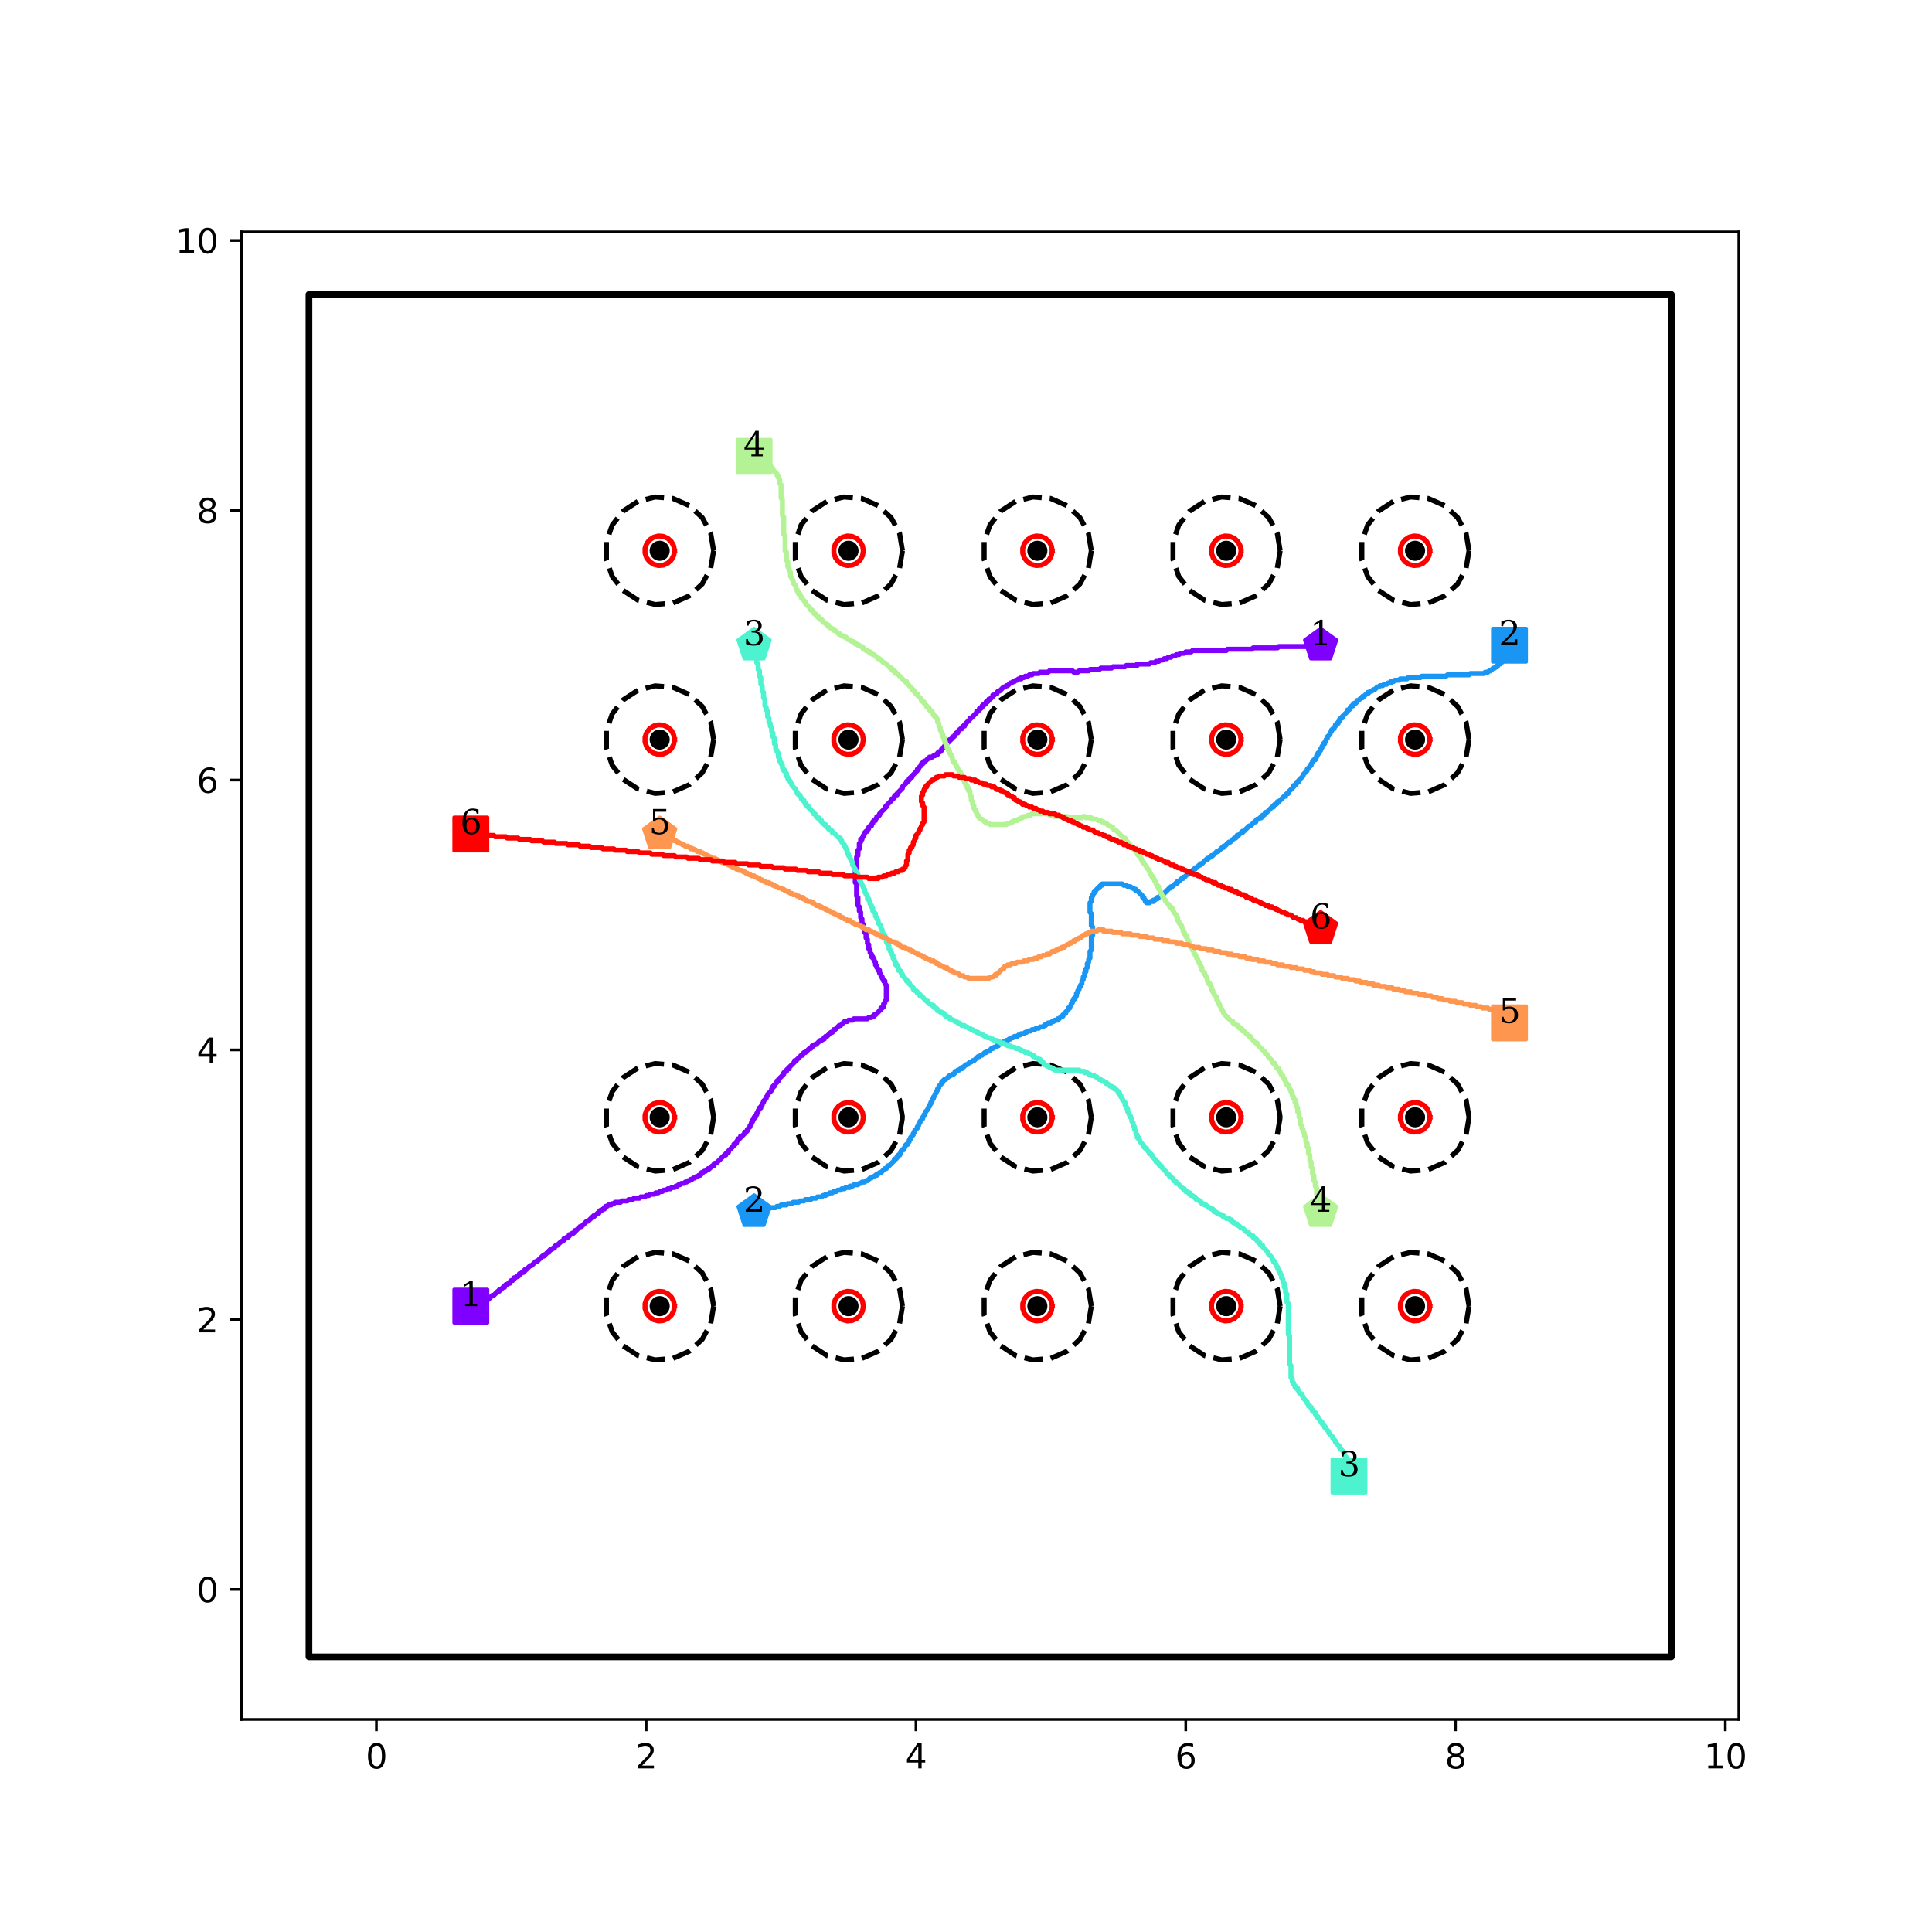 <?xml version="1.0" encoding="utf-8" standalone="no"?>
<!DOCTYPE svg PUBLIC "-//W3C//DTD SVG 1.1//EN"
  "http://www.w3.org/Graphics/SVG/1.1/DTD/svg11.dtd">
<svg xmlns:xlink="http://www.w3.org/1999/xlink" width="576pt" height="576pt" viewBox="0 0 576 576" xmlns="http://www.w3.org/2000/svg" version="1.1">
 <defs>
  <style type="text/css">*{stroke-linejoin: round; stroke-linecap: butt}</style>
 </defs>
 <g id="figure_1">
  <g id="patch_1">
   <path d="M 0 576 
L 576 576 
L 576 0 
L 0 0 
z
" style="fill: #ffffff"/>
  </g>
  <g id="axes_1">
   <g id="patch_2">
    <path d="M 72 512.64 
L 518.4 512.64 
L 518.4 69.12 
L 72 69.12 
z
" style="fill: #ffffff"/>
   </g>
   <g id="patch_3">
    <path d="M 92.108 493.972 
L 498.292 493.972 
L 498.292 87.788 
L 92.108 87.788 
L 92.108 493.972 
z
" clip-path="url(#p1abd67dc9c)" style="fill: none; stroke: #000000; stroke-width: 2; stroke-linejoin: miter"/>
   </g>
   <g id="matplotlib.axis_1">
    <g id="xtick_1">
     <g id="line2d_1">
      <defs>
       <path id="m0c4c096a31" d="M 0 0 
L 0 3.5 
" style="stroke: #000000; stroke-width: 0.8"/>
      </defs>
      <g>
       <use xlink:href="#m0c4c096a31" x="112.216" y="512.64" style="stroke: #000000; stroke-width: 0.8"/>
      </g>
     </g>
     <g id="text_1">
      <!-- 0 -->
      <g transform="translate(109.035 527.238) scale(0.1 -0.1)">
       <defs>
        <path id="DejaVuSans-30" d="M 2034 4250 
Q 1547 4250 1301 3770 
Q 1056 3291 1056 2328 
Q 1056 1369 1301 889 
Q 1547 409 2034 409 
Q 2525 409 2770 889 
Q 3016 1369 3016 2328 
Q 3016 3291 2770 3770 
Q 2525 4250 2034 4250 
z
M 2034 4750 
Q 2819 4750 3233 4129 
Q 3647 3509 3647 2328 
Q 3647 1150 3233 529 
Q 2819 -91 2034 -91 
Q 1250 -91 836 529 
Q 422 1150 422 2328 
Q 422 3509 836 4129 
Q 1250 4750 2034 4750 
z
" transform="scale(0.016)"/>
       </defs>
       <use xlink:href="#DejaVuSans-30"/>
      </g>
     </g>
    </g>
    <g id="xtick_2">
     <g id="line2d_2">
      <g>
       <use xlink:href="#m0c4c096a31" x="192.649" y="512.64" style="stroke: #000000; stroke-width: 0.8"/>
      </g>
     </g>
     <g id="text_2">
      <!-- 2 -->
      <g transform="translate(189.467 527.238) scale(0.1 -0.1)">
       <defs>
        <path id="DejaVuSans-32" d="M 1228 531 
L 3431 531 
L 3431 0 
L 469 0 
L 469 531 
Q 828 903 1448 1529 
Q 2069 2156 2228 2338 
Q 2531 2678 2651 2914 
Q 2772 3150 2772 3378 
Q 2772 3750 2511 3984 
Q 2250 4219 1831 4219 
Q 1534 4219 1204 4116 
Q 875 4013 500 3803 
L 500 4441 
Q 881 4594 1212 4672 
Q 1544 4750 1819 4750 
Q 2544 4750 2975 4387 
Q 3406 4025 3406 3419 
Q 3406 3131 3298 2873 
Q 3191 2616 2906 2266 
Q 2828 2175 2409 1742 
Q 1991 1309 1228 531 
z
" transform="scale(0.016)"/>
       </defs>
       <use xlink:href="#DejaVuSans-32"/>
      </g>
     </g>
    </g>
    <g id="xtick_3">
     <g id="line2d_3">
      <g>
       <use xlink:href="#m0c4c096a31" x="273.081" y="512.64" style="stroke: #000000; stroke-width: 0.8"/>
      </g>
     </g>
     <g id="text_3">
      <!-- 4 -->
      <g transform="translate(269.9 527.238) scale(0.1 -0.1)">
       <defs>
        <path id="DejaVuSans-34" d="M 2419 4116 
L 825 1625 
L 2419 1625 
L 2419 4116 
z
M 2253 4666 
L 3047 4666 
L 3047 1625 
L 3713 1625 
L 3713 1100 
L 3047 1100 
L 3047 0 
L 2419 0 
L 2419 1100 
L 313 1100 
L 313 1709 
L 2253 4666 
z
" transform="scale(0.016)"/>
       </defs>
       <use xlink:href="#DejaVuSans-34"/>
      </g>
     </g>
    </g>
    <g id="xtick_4">
     <g id="line2d_4">
      <g>
       <use xlink:href="#m0c4c096a31" x="353.514" y="512.64" style="stroke: #000000; stroke-width: 0.8"/>
      </g>
     </g>
     <g id="text_4">
      <!-- 6 -->
      <g transform="translate(350.332 527.238) scale(0.1 -0.1)">
       <defs>
        <path id="DejaVuSans-36" d="M 2113 2584 
Q 1688 2584 1439 2293 
Q 1191 2003 1191 1497 
Q 1191 994 1439 701 
Q 1688 409 2113 409 
Q 2538 409 2786 701 
Q 3034 994 3034 1497 
Q 3034 2003 2786 2293 
Q 2538 2584 2113 2584 
z
M 3366 4563 
L 3366 3988 
Q 3128 4100 2886 4159 
Q 2644 4219 2406 4219 
Q 1781 4219 1451 3797 
Q 1122 3375 1075 2522 
Q 1259 2794 1537 2939 
Q 1816 3084 2150 3084 
Q 2853 3084 3261 2657 
Q 3669 2231 3669 1497 
Q 3669 778 3244 343 
Q 2819 -91 2113 -91 
Q 1303 -91 875 529 
Q 447 1150 447 2328 
Q 447 3434 972 4092 
Q 1497 4750 2381 4750 
Q 2619 4750 2861 4703 
Q 3103 4656 3366 4563 
z
" transform="scale(0.016)"/>
       </defs>
       <use xlink:href="#DejaVuSans-36"/>
      </g>
     </g>
    </g>
    <g id="xtick_5">
     <g id="line2d_5">
      <g>
       <use xlink:href="#m0c4c096a31" x="433.946" y="512.64" style="stroke: #000000; stroke-width: 0.8"/>
      </g>
     </g>
     <g id="text_5">
      <!-- 8 -->
      <g transform="translate(430.765 527.238) scale(0.1 -0.1)">
       <defs>
        <path id="DejaVuSans-38" d="M 2034 2216 
Q 1584 2216 1326 1975 
Q 1069 1734 1069 1313 
Q 1069 891 1326 650 
Q 1584 409 2034 409 
Q 2484 409 2743 651 
Q 3003 894 3003 1313 
Q 3003 1734 2745 1975 
Q 2488 2216 2034 2216 
z
M 1403 2484 
Q 997 2584 770 2862 
Q 544 3141 544 3541 
Q 544 4100 942 4425 
Q 1341 4750 2034 4750 
Q 2731 4750 3128 4425 
Q 3525 4100 3525 3541 
Q 3525 3141 3298 2862 
Q 3072 2584 2669 2484 
Q 3125 2378 3379 2068 
Q 3634 1759 3634 1313 
Q 3634 634 3220 271 
Q 2806 -91 2034 -91 
Q 1263 -91 848 271 
Q 434 634 434 1313 
Q 434 1759 690 2068 
Q 947 2378 1403 2484 
z
M 1172 3481 
Q 1172 3119 1398 2916 
Q 1625 2713 2034 2713 
Q 2441 2713 2670 2916 
Q 2900 3119 2900 3481 
Q 2900 3844 2670 4047 
Q 2441 4250 2034 4250 
Q 1625 4250 1398 4047 
Q 1172 3844 1172 3481 
z
" transform="scale(0.016)"/>
       </defs>
       <use xlink:href="#DejaVuSans-38"/>
      </g>
     </g>
    </g>
    <g id="xtick_6">
     <g id="line2d_6">
      <g>
       <use xlink:href="#m0c4c096a31" x="514.378" y="512.64" style="stroke: #000000; stroke-width: 0.8"/>
      </g>
     </g>
     <g id="text_6">
      <!-- 10 -->
      <g transform="translate(508.016 527.238) scale(0.1 -0.1)">
       <defs>
        <path id="DejaVuSans-31" d="M 794 531 
L 1825 531 
L 1825 4091 
L 703 3866 
L 703 4441 
L 1819 4666 
L 2450 4666 
L 2450 531 
L 3481 531 
L 3481 0 
L 794 0 
L 794 531 
z
" transform="scale(0.016)"/>
       </defs>
       <use xlink:href="#DejaVuSans-31"/>
       <use xlink:href="#DejaVuSans-30" x="63.623"/>
      </g>
     </g>
    </g>
   </g>
   <g id="matplotlib.axis_2">
    <g id="ytick_1">
     <g id="line2d_7">
      <defs>
       <path id="m8790689682" d="M 0 0 
L -3.5 0 
" style="stroke: #000000; stroke-width: 0.8"/>
      </defs>
      <g>
       <use xlink:href="#m8790689682" x="72" y="473.864" style="stroke: #000000; stroke-width: 0.8"/>
      </g>
     </g>
     <g id="text_7">
      <!-- 0 -->
      <g transform="translate(58.638 477.663) scale(0.1 -0.1)">
       <use xlink:href="#DejaVuSans-30"/>
      </g>
     </g>
    </g>
    <g id="ytick_2">
     <g id="line2d_8">
      <g>
       <use xlink:href="#m8790689682" x="72" y="393.431" style="stroke: #000000; stroke-width: 0.8"/>
      </g>
     </g>
     <g id="text_8">
      <!-- 2 -->
      <g transform="translate(58.638 397.231) scale(0.1 -0.1)">
       <use xlink:href="#DejaVuSans-32"/>
      </g>
     </g>
    </g>
    <g id="ytick_3">
     <g id="line2d_9">
      <g>
       <use xlink:href="#m8790689682" x="72" y="312.999" style="stroke: #000000; stroke-width: 0.8"/>
      </g>
     </g>
     <g id="text_9">
      <!-- 4 -->
      <g transform="translate(58.638 316.798) scale(0.1 -0.1)">
       <use xlink:href="#DejaVuSans-34"/>
      </g>
     </g>
    </g>
    <g id="ytick_4">
     <g id="line2d_10">
      <g>
       <use xlink:href="#m8790689682" x="72" y="232.566" style="stroke: #000000; stroke-width: 0.8"/>
      </g>
     </g>
     <g id="text_10">
      <!-- 6 -->
      <g transform="translate(58.638 236.366) scale(0.1 -0.1)">
       <use xlink:href="#DejaVuSans-36"/>
      </g>
     </g>
    </g>
    <g id="ytick_5">
     <g id="line2d_11">
      <g>
       <use xlink:href="#m8790689682" x="72" y="152.134" style="stroke: #000000; stroke-width: 0.8"/>
      </g>
     </g>
     <g id="text_11">
      <!-- 8 -->
      <g transform="translate(58.638 155.933) scale(0.1 -0.1)">
       <use xlink:href="#DejaVuSans-38"/>
      </g>
     </g>
    </g>
    <g id="ytick_6">
     <g id="line2d_12">
      <g>
       <use xlink:href="#m8790689682" x="72" y="71.702" style="stroke: #000000; stroke-width: 0.8"/>
      </g>
     </g>
     <g id="text_12">
      <!-- 10 -->
      <g transform="translate(52.275 75.501) scale(0.1 -0.1)">
       <use xlink:href="#DejaVuSans-31"/>
       <use xlink:href="#DejaVuSans-30" x="63.623"/>
      </g>
     </g>
    </g>
   </g>
   <g id="line2d_13">
    <path d="M 140.368 389.41 
" clip-path="url(#p1abd67dc9c)" style="fill: none; stroke: #1f77b4; stroke-width: 1.5; stroke-linecap: square"/>
    <defs>
     <path id="ma0486ec6ba" d="M -5 5 
L 5 5 
L 5 -5 
L -5 -5 
z
" style="stroke: #8000ff; stroke-linejoin: miter"/>
    </defs>
    <g clip-path="url(#p1abd67dc9c)">
     <use xlink:href="#ma0486ec6ba" x="140.368" y="389.41" style="fill: #8000ff; stroke: #8000ff; stroke-linejoin: miter"/>
    </g>
   </g>
   <g id="line2d_14">
    <path d="M 393.73 192.35 
" clip-path="url(#p1abd67dc9c)" style="fill: none; stroke: #ff7f0e; stroke-width: 1.5; stroke-linecap: square"/>
    <defs>
     <path id="m2a4ce217e1" d="M 0 -5 
L -4.755 -1.545 
L -2.939 4.045 
L 2.939 4.045 
L 4.755 -1.545 
z
" style="stroke: #8000ff; stroke-linejoin: miter"/>
    </defs>
    <g clip-path="url(#p1abd67dc9c)">
     <use xlink:href="#m2a4ce217e1" x="393.73" y="192.35" style="fill: #8000ff; stroke: #8000ff; stroke-linejoin: miter"/>
    </g>
   </g>
   <g id="line2d_15">
    <path d="M 450.032 192.35 
" clip-path="url(#p1abd67dc9c)" style="fill: none; stroke: #2ca02c; stroke-width: 1.5; stroke-linecap: square"/>
    <defs>
     <path id="m274c987848" d="M -5 5 
L 5 5 
L 5 -5 
L -5 -5 
z
" style="stroke: #1996f3; stroke-linejoin: miter"/>
    </defs>
    <g clip-path="url(#p1abd67dc9c)">
     <use xlink:href="#m274c987848" x="450.032" y="192.35" style="fill: #1996f3; stroke: #1996f3; stroke-linejoin: miter"/>
    </g>
   </g>
   <g id="line2d_16">
    <path d="M 224.822 361.258 
" clip-path="url(#p1abd67dc9c)" style="fill: none; stroke: #d62728; stroke-width: 1.5; stroke-linecap: square"/>
    <defs>
     <path id="m7cf17ed5ad" d="M 0 -5 
L -4.755 -1.545 
L -2.939 4.045 
L 2.939 4.045 
L 4.755 -1.545 
z
" style="stroke: #1996f3; stroke-linejoin: miter"/>
    </defs>
    <g clip-path="url(#p1abd67dc9c)">
     <use xlink:href="#m7cf17ed5ad" x="224.822" y="361.258" style="fill: #1996f3; stroke: #1996f3; stroke-linejoin: miter"/>
    </g>
   </g>
   <g id="line2d_17">
    <path d="M 402.175 440.082 
" clip-path="url(#p1abd67dc9c)" style="fill: none; stroke: #9467bd; stroke-width: 1.5; stroke-linecap: square"/>
    <defs>
     <path id="m3401225e0d" d="M -5 5 
L 5 5 
L 5 -5 
L -5 -5 
z
" style="stroke: #4df3ce; stroke-linejoin: miter"/>
    </defs>
    <g clip-path="url(#p1abd67dc9c)">
     <use xlink:href="#m3401225e0d" x="402.175" y="440.082" style="fill: #4df3ce; stroke: #4df3ce; stroke-linejoin: miter"/>
    </g>
   </g>
   <g id="line2d_18">
    <path d="M 224.822 192.35 
" clip-path="url(#p1abd67dc9c)" style="fill: none; stroke: #8c564b; stroke-width: 1.5; stroke-linecap: square"/>
    <defs>
     <path id="m5a2fc77183" d="M 0 -5 
L -4.755 -1.545 
L -2.939 4.045 
L 2.939 4.045 
L 4.755 -1.545 
z
" style="stroke: #4df3ce; stroke-linejoin: miter"/>
    </defs>
    <g clip-path="url(#p1abd67dc9c)">
     <use xlink:href="#m5a2fc77183" x="224.822" y="192.35" style="fill: #4df3ce; stroke: #4df3ce; stroke-linejoin: miter"/>
    </g>
   </g>
   <g id="line2d_19">
    <path d="M 224.822 136.048 
" clip-path="url(#p1abd67dc9c)" style="fill: none; stroke: #e377c2; stroke-width: 1.5; stroke-linecap: square"/>
    <defs>
     <path id="m26996ab701" d="M -5 5 
L 5 5 
L 5 -5 
L -5 -5 
z
" style="stroke: #b3f396; stroke-linejoin: miter"/>
    </defs>
    <g clip-path="url(#p1abd67dc9c)">
     <use xlink:href="#m26996ab701" x="224.822" y="136.048" style="fill: #b3f396; stroke: #b3f396; stroke-linejoin: miter"/>
    </g>
   </g>
   <g id="line2d_20">
    <path d="M 393.73 361.258 
" clip-path="url(#p1abd67dc9c)" style="fill: none; stroke: #7f7f7f; stroke-width: 1.5; stroke-linecap: square"/>
    <defs>
     <path id="m95881e257c" d="M 0 -5 
L -4.755 -1.545 
L -2.939 4.045 
L 2.939 4.045 
L 4.755 -1.545 
z
" style="stroke: #b3f396; stroke-linejoin: miter"/>
    </defs>
    <g clip-path="url(#p1abd67dc9c)">
     <use xlink:href="#m95881e257c" x="393.73" y="361.258" style="fill: #b3f396; stroke: #b3f396; stroke-linejoin: miter"/>
    </g>
   </g>
   <g id="line2d_21">
    <path d="M 450.032 304.956 
" clip-path="url(#p1abd67dc9c)" style="fill: none; stroke: #bcbd22; stroke-width: 1.5; stroke-linecap: square"/>
    <defs>
     <path id="m73c1449288" d="M -5 5 
L 5 5 
L 5 -5 
L -5 -5 
z
" style="stroke: #ff964f; stroke-linejoin: miter"/>
    </defs>
    <g clip-path="url(#p1abd67dc9c)">
     <use xlink:href="#m73c1449288" x="450.032" y="304.956" style="fill: #ff964f; stroke: #ff964f; stroke-linejoin: miter"/>
    </g>
   </g>
   <g id="line2d_22">
    <path d="M 196.67 248.653 
" clip-path="url(#p1abd67dc9c)" style="fill: none; stroke: #17becf; stroke-width: 1.5; stroke-linecap: square"/>
    <defs>
     <path id="mf6396c7dd2" d="M 0 -5 
L -4.755 -1.545 
L -2.939 4.045 
L 2.939 4.045 
L 4.755 -1.545 
z
" style="stroke: #ff964f; stroke-linejoin: miter"/>
    </defs>
    <g clip-path="url(#p1abd67dc9c)">
     <use xlink:href="#mf6396c7dd2" x="196.67" y="248.653" style="fill: #ff964f; stroke: #ff964f; stroke-linejoin: miter"/>
    </g>
   </g>
   <g id="line2d_23">
    <path d="M 140.368 248.653 
" clip-path="url(#p1abd67dc9c)" style="fill: none; stroke: #1f77b4; stroke-width: 1.5; stroke-linecap: square"/>
    <defs>
     <path id="m9575047a7a" d="M -5 5 
L 5 5 
L 5 -5 
L -5 -5 
z
" style="stroke: #ff0000; stroke-linejoin: miter"/>
    </defs>
    <g clip-path="url(#p1abd67dc9c)">
     <use xlink:href="#m9575047a7a" x="140.368" y="248.653" style="fill: #ff0000; stroke: #ff0000; stroke-linejoin: miter"/>
    </g>
   </g>
   <g id="line2d_24">
    <path d="M 393.73 276.804 
" clip-path="url(#p1abd67dc9c)" style="fill: none; stroke: #ff7f0e; stroke-width: 1.5; stroke-linecap: square"/>
    <defs>
     <path id="m9590e6ad54" d="M 0 -5 
L -4.755 -1.545 
L -2.939 4.045 
L 2.939 4.045 
L 4.755 -1.545 
z
" style="stroke: #ff0000; stroke-linejoin: miter"/>
    </defs>
    <g clip-path="url(#p1abd67dc9c)">
     <use xlink:href="#m9590e6ad54" x="393.73" y="276.804" style="fill: #ff0000; stroke: #ff0000; stroke-linejoin: miter"/>
    </g>
   </g>
   <g id="line2d_25">
    <defs>
     <path id="m5905775e07" d="M 0 2.5 
C 0.663 2.5 1.299 2.237 1.768 1.768 
C 2.237 1.299 2.5 0.663 2.5 0 
C 2.5 -0.663 2.237 -1.299 1.768 -1.768 
C 1.299 -2.237 0.663 -2.5 0 -2.5 
C -0.663 -2.5 -1.299 -2.237 -1.768 -1.768 
C -2.237 -1.299 -2.5 -0.663 -2.5 0 
C -2.5 0.663 -2.237 1.299 -1.768 1.768 
C -1.299 2.237 -0.663 2.5 0 2.5 
z
" style="stroke: #000000"/>
    </defs>
    <g clip-path="url(#p1abd67dc9c)">
     <use xlink:href="#m5905775e07" x="196.67" y="389.41" style="stroke: #000000"/>
     <use xlink:href="#m5905775e07" x="196.67" y="333.107" style="stroke: #000000"/>
     <use xlink:href="#m5905775e07" x="252.973" y="389.41" style="stroke: #000000"/>
     <use xlink:href="#m5905775e07" x="252.973" y="333.107" style="stroke: #000000"/>
     <use xlink:href="#m5905775e07" x="309.276" y="389.41" style="stroke: #000000"/>
     <use xlink:href="#m5905775e07" x="309.276" y="333.107" style="stroke: #000000"/>
     <use xlink:href="#m5905775e07" x="365.578" y="389.41" style="stroke: #000000"/>
     <use xlink:href="#m5905775e07" x="365.578" y="333.107" style="stroke: #000000"/>
     <use xlink:href="#m5905775e07" x="421.881" y="389.41" style="stroke: #000000"/>
     <use xlink:href="#m5905775e07" x="421.881" y="333.107" style="stroke: #000000"/>
     <use xlink:href="#m5905775e07" x="196.67" y="220.502" style="stroke: #000000"/>
     <use xlink:href="#m5905775e07" x="196.67" y="164.199" style="stroke: #000000"/>
     <use xlink:href="#m5905775e07" x="252.973" y="220.502" style="stroke: #000000"/>
     <use xlink:href="#m5905775e07" x="252.973" y="164.199" style="stroke: #000000"/>
     <use xlink:href="#m5905775e07" x="309.276" y="220.502" style="stroke: #000000"/>
     <use xlink:href="#m5905775e07" x="309.276" y="164.199" style="stroke: #000000"/>
     <use xlink:href="#m5905775e07" x="365.578" y="220.502" style="stroke: #000000"/>
     <use xlink:href="#m5905775e07" x="365.578" y="164.199" style="stroke: #000000"/>
     <use xlink:href="#m5905775e07" x="421.881" y="220.502" style="stroke: #000000"/>
     <use xlink:href="#m5905775e07" x="421.881" y="164.199" style="stroke: #000000"/>
    </g>
   </g>
   <g id="line2d_26">
    <path d="M 212.757 389.41 
L 211.885 384.186 
L 209.365 379.529 
L 205.469 375.943 
L 200.619 373.815 
L 195.342 373.378 
L 190.208 374.678 
L 185.775 377.575 
L 182.523 381.753 
L 180.803 386.762 
L 180.803 392.057 
L 182.523 397.066 
L 185.775 401.245 
L 190.208 404.141 
L 195.342 405.441 
L 200.619 405.004 
L 205.469 402.877 
L 209.365 399.29 
L 211.885 394.633 
L 212.757 389.41 
" clip-path="url(#p1abd67dc9c)" style="fill: none; stroke-dasharray: 5.55,2.4; stroke-dashoffset: 0; stroke: #000000; stroke-width: 1.5"/>
   </g>
   <g id="line2d_27">
    <path d="M 201.094 389.41 
L 200.854 387.973 
L 200.161 386.693 
L 199.09 385.706 
L 197.756 385.121 
L 196.305 385.001 
L 194.893 385.359 
L 193.674 386.155 
L 192.78 387.304 
L 192.307 388.682 
L 192.307 390.138 
L 192.78 391.515 
L 193.674 392.664 
L 194.893 393.461 
L 196.305 393.818 
L 197.756 393.698 
L 199.09 393.113 
L 200.161 392.127 
L 200.854 390.846 
L 201.094 389.41 
" clip-path="url(#p1abd67dc9c)" style="fill: none; stroke: #ff0000; stroke-width: 1.5; stroke-linecap: square"/>
   </g>
   <g id="line2d_28">
    <path d="M 212.757 333.107 
L 211.885 327.884 
L 209.365 323.227 
L 205.469 319.64 
L 200.619 317.513 
L 195.342 317.075 
L 190.208 318.375 
L 185.775 321.272 
L 182.523 325.451 
L 180.803 330.459 
L 180.803 335.755 
L 182.523 340.763 
L 185.775 344.942 
L 190.208 347.839 
L 195.342 349.139 
L 200.619 348.701 
L 205.469 346.574 
L 209.365 342.988 
L 211.885 338.33 
L 212.757 333.107 
" clip-path="url(#p1abd67dc9c)" style="fill: none; stroke-dasharray: 5.55,2.4; stroke-dashoffset: 0; stroke: #000000; stroke-width: 1.5"/>
   </g>
   <g id="line2d_29">
    <path d="M 201.094 333.107 
L 200.854 331.671 
L 200.161 330.39 
L 199.09 329.404 
L 197.756 328.819 
L 196.305 328.698 
L 194.893 329.056 
L 193.674 329.852 
L 192.78 331.002 
L 192.307 332.379 
L 192.307 333.835 
L 192.78 335.213 
L 193.674 336.362 
L 194.893 337.158 
L 196.305 337.516 
L 197.756 337.395 
L 199.09 336.81 
L 200.161 335.824 
L 200.854 334.543 
L 201.094 333.107 
" clip-path="url(#p1abd67dc9c)" style="fill: none; stroke: #ff0000; stroke-width: 1.5; stroke-linecap: square"/>
   </g>
   <g id="line2d_30">
    <path d="M 269.059 389.41 
L 268.188 384.186 
L 265.667 379.529 
L 261.771 375.943 
L 256.922 373.815 
L 251.645 373.378 
L 246.511 374.678 
L 242.078 377.575 
L 238.825 381.753 
L 237.106 386.762 
L 237.106 392.057 
L 238.825 397.066 
L 242.078 401.245 
L 246.511 404.141 
L 251.645 405.441 
L 256.922 405.004 
L 261.771 402.877 
L 265.667 399.29 
L 268.188 394.633 
L 269.059 389.41 
" clip-path="url(#p1abd67dc9c)" style="fill: none; stroke-dasharray: 5.55,2.4; stroke-dashoffset: 0; stroke: #000000; stroke-width: 1.5"/>
   </g>
   <g id="line2d_31">
    <path d="M 257.397 389.41 
L 257.157 387.973 
L 256.464 386.693 
L 255.393 385.706 
L 254.059 385.121 
L 252.608 385.001 
L 251.196 385.359 
L 249.977 386.155 
L 249.082 387.304 
L 248.61 388.682 
L 248.61 390.138 
L 249.082 391.515 
L 249.977 392.664 
L 251.196 393.461 
L 252.608 393.818 
L 254.059 393.698 
L 255.393 393.113 
L 256.464 392.127 
L 257.157 390.846 
L 257.397 389.41 
" clip-path="url(#p1abd67dc9c)" style="fill: none; stroke: #ff0000; stroke-width: 1.5; stroke-linecap: square"/>
   </g>
   <g id="line2d_32">
    <path d="M 269.059 333.107 
L 268.188 327.884 
L 265.667 323.227 
L 261.771 319.64 
L 256.922 317.513 
L 251.645 317.075 
L 246.511 318.375 
L 242.078 321.272 
L 238.825 325.451 
L 237.106 330.459 
L 237.106 335.755 
L 238.825 340.763 
L 242.078 344.942 
L 246.511 347.839 
L 251.645 349.139 
L 256.922 348.701 
L 261.771 346.574 
L 265.667 342.988 
L 268.188 338.33 
L 269.059 333.107 
" clip-path="url(#p1abd67dc9c)" style="fill: none; stroke-dasharray: 5.55,2.4; stroke-dashoffset: 0; stroke: #000000; stroke-width: 1.5"/>
   </g>
   <g id="line2d_33">
    <path d="M 257.397 333.107 
L 257.157 331.671 
L 256.464 330.39 
L 255.393 329.404 
L 254.059 328.819 
L 252.608 328.698 
L 251.196 329.056 
L 249.977 329.852 
L 249.082 331.002 
L 248.61 332.379 
L 248.61 333.835 
L 249.082 335.213 
L 249.977 336.362 
L 251.196 337.158 
L 252.608 337.516 
L 254.059 337.395 
L 255.393 336.81 
L 256.464 335.824 
L 257.157 334.543 
L 257.397 333.107 
" clip-path="url(#p1abd67dc9c)" style="fill: none; stroke: #ff0000; stroke-width: 1.5; stroke-linecap: square"/>
   </g>
   <g id="line2d_34">
    <path d="M 325.362 389.41 
L 324.491 384.186 
L 321.97 379.529 
L 318.074 375.943 
L 313.225 373.815 
L 307.947 373.378 
L 302.814 374.678 
L 298.381 377.575 
L 295.128 381.753 
L 293.409 386.762 
L 293.409 392.057 
L 295.128 397.066 
L 298.381 401.245 
L 302.814 404.141 
L 307.947 405.441 
L 313.225 405.004 
L 318.074 402.877 
L 321.97 399.29 
L 324.491 394.633 
L 325.362 389.41 
" clip-path="url(#p1abd67dc9c)" style="fill: none; stroke-dasharray: 5.55,2.4; stroke-dashoffset: 0; stroke: #000000; stroke-width: 1.5"/>
   </g>
   <g id="line2d_35">
    <path d="M 313.699 389.41 
L 313.46 387.973 
L 312.767 386.693 
L 311.695 385.706 
L 310.362 385.121 
L 308.91 385.001 
L 307.499 385.359 
L 306.28 386.155 
L 305.385 387.304 
L 304.912 388.682 
L 304.912 390.138 
L 305.385 391.515 
L 306.28 392.664 
L 307.499 393.461 
L 308.91 393.818 
L 310.362 393.698 
L 311.695 393.113 
L 312.767 392.127 
L 313.46 390.846 
L 313.699 389.41 
" clip-path="url(#p1abd67dc9c)" style="fill: none; stroke: #ff0000; stroke-width: 1.5; stroke-linecap: square"/>
   </g>
   <g id="line2d_36">
    <path d="M 325.362 333.107 
L 324.491 327.884 
L 321.97 323.227 
L 318.074 319.64 
L 313.225 317.513 
L 307.947 317.075 
L 302.814 318.375 
L 298.381 321.272 
L 295.128 325.451 
L 293.409 330.459 
L 293.409 335.755 
L 295.128 340.763 
L 298.381 344.942 
L 302.814 347.839 
L 307.947 349.139 
L 313.225 348.701 
L 318.074 346.574 
L 321.97 342.988 
L 324.491 338.33 
L 325.362 333.107 
" clip-path="url(#p1abd67dc9c)" style="fill: none; stroke-dasharray: 5.55,2.4; stroke-dashoffset: 0; stroke: #000000; stroke-width: 1.5"/>
   </g>
   <g id="line2d_37">
    <path d="M 313.699 333.107 
L 313.46 331.671 
L 312.767 330.39 
L 311.695 329.404 
L 310.362 328.819 
L 308.91 328.698 
L 307.499 329.056 
L 306.28 329.852 
L 305.385 331.002 
L 304.912 332.379 
L 304.912 333.835 
L 305.385 335.213 
L 306.28 336.362 
L 307.499 337.158 
L 308.91 337.516 
L 310.362 337.395 
L 311.695 336.81 
L 312.767 335.824 
L 313.46 334.543 
L 313.699 333.107 
" clip-path="url(#p1abd67dc9c)" style="fill: none; stroke: #ff0000; stroke-width: 1.5; stroke-linecap: square"/>
   </g>
   <g id="line2d_38">
    <path d="M 381.665 389.41 
L 380.793 384.186 
L 378.273 379.529 
L 374.377 375.943 
L 369.527 373.815 
L 364.25 373.378 
L 359.117 374.678 
L 354.683 377.575 
L 351.431 381.753 
L 349.711 386.762 
L 349.711 392.057 
L 351.431 397.066 
L 354.683 401.245 
L 359.117 404.141 
L 364.25 405.441 
L 369.527 405.004 
L 374.377 402.877 
L 378.273 399.29 
L 380.793 394.633 
L 381.665 389.41 
" clip-path="url(#p1abd67dc9c)" style="fill: none; stroke-dasharray: 5.55,2.4; stroke-dashoffset: 0; stroke: #000000; stroke-width: 1.5"/>
   </g>
   <g id="line2d_39">
    <path d="M 370.002 389.41 
L 369.762 387.973 
L 369.069 386.693 
L 367.998 385.706 
L 366.664 385.121 
L 365.213 385.001 
L 363.801 385.359 
L 362.582 386.155 
L 361.688 387.304 
L 361.215 388.682 
L 361.215 390.138 
L 361.688 391.515 
L 362.582 392.664 
L 363.801 393.461 
L 365.213 393.818 
L 366.664 393.698 
L 367.998 393.113 
L 369.069 392.127 
L 369.762 390.846 
L 370.002 389.41 
" clip-path="url(#p1abd67dc9c)" style="fill: none; stroke: #ff0000; stroke-width: 1.5; stroke-linecap: square"/>
   </g>
   <g id="line2d_40">
    <path d="M 381.665 333.107 
L 380.793 327.884 
L 378.273 323.227 
L 374.377 319.64 
L 369.527 317.513 
L 364.25 317.075 
L 359.117 318.375 
L 354.683 321.272 
L 351.431 325.451 
L 349.711 330.459 
L 349.711 335.755 
L 351.431 340.763 
L 354.683 344.942 
L 359.117 347.839 
L 364.25 349.139 
L 369.527 348.701 
L 374.377 346.574 
L 378.273 342.988 
L 380.793 338.33 
L 381.665 333.107 
" clip-path="url(#p1abd67dc9c)" style="fill: none; stroke-dasharray: 5.55,2.4; stroke-dashoffset: 0; stroke: #000000; stroke-width: 1.5"/>
   </g>
   <g id="line2d_41">
    <path d="M 370.002 333.107 
L 369.762 331.671 
L 369.069 330.39 
L 367.998 329.404 
L 366.664 328.819 
L 365.213 328.698 
L 363.801 329.056 
L 362.582 329.852 
L 361.688 331.002 
L 361.215 332.379 
L 361.215 333.835 
L 361.688 335.213 
L 362.582 336.362 
L 363.801 337.158 
L 365.213 337.516 
L 366.664 337.395 
L 367.998 336.81 
L 369.069 335.824 
L 369.762 334.543 
L 370.002 333.107 
" clip-path="url(#p1abd67dc9c)" style="fill: none; stroke: #ff0000; stroke-width: 1.5; stroke-linecap: square"/>
   </g>
   <g id="line2d_42">
    <path d="M 437.968 389.41 
L 437.096 384.186 
L 434.576 379.529 
L 430.68 375.943 
L 425.83 373.815 
L 420.553 373.378 
L 415.419 374.678 
L 410.986 377.575 
L 407.733 381.753 
L 406.014 386.762 
L 406.014 392.057 
L 407.733 397.066 
L 410.986 401.245 
L 415.419 404.141 
L 420.553 405.441 
L 425.83 405.004 
L 430.68 402.877 
L 434.576 399.29 
L 437.096 394.633 
L 437.968 389.41 
" clip-path="url(#p1abd67dc9c)" style="fill: none; stroke-dasharray: 5.55,2.4; stroke-dashoffset: 0; stroke: #000000; stroke-width: 1.5"/>
   </g>
   <g id="line2d_43">
    <path d="M 426.305 389.41 
L 426.065 387.973 
L 425.372 386.693 
L 424.301 385.706 
L 422.967 385.121 
L 421.516 385.001 
L 420.104 385.359 
L 418.885 386.155 
L 417.99 387.304 
L 417.518 388.682 
L 417.518 390.138 
L 417.99 391.515 
L 418.885 392.664 
L 420.104 393.461 
L 421.516 393.818 
L 422.967 393.698 
L 424.301 393.113 
L 425.372 392.127 
L 426.065 390.846 
L 426.305 389.41 
" clip-path="url(#p1abd67dc9c)" style="fill: none; stroke: #ff0000; stroke-width: 1.5; stroke-linecap: square"/>
   </g>
   <g id="line2d_44">
    <path d="M 437.968 333.107 
L 437.096 327.884 
L 434.576 323.227 
L 430.68 319.64 
L 425.83 317.513 
L 420.553 317.075 
L 415.419 318.375 
L 410.986 321.272 
L 407.733 325.451 
L 406.014 330.459 
L 406.014 335.755 
L 407.733 340.763 
L 410.986 344.942 
L 415.419 347.839 
L 420.553 349.139 
L 425.83 348.701 
L 430.68 346.574 
L 434.576 342.988 
L 437.096 338.33 
L 437.968 333.107 
" clip-path="url(#p1abd67dc9c)" style="fill: none; stroke-dasharray: 5.55,2.4; stroke-dashoffset: 0; stroke: #000000; stroke-width: 1.5"/>
   </g>
   <g id="line2d_45">
    <path d="M 426.305 333.107 
L 426.065 331.671 
L 425.372 330.39 
L 424.301 329.404 
L 422.967 328.819 
L 421.516 328.698 
L 420.104 329.056 
L 418.885 329.852 
L 417.99 331.002 
L 417.518 332.379 
L 417.518 333.835 
L 417.99 335.213 
L 418.885 336.362 
L 420.104 337.158 
L 421.516 337.516 
L 422.967 337.395 
L 424.301 336.81 
L 425.372 335.824 
L 426.065 334.543 
L 426.305 333.107 
" clip-path="url(#p1abd67dc9c)" style="fill: none; stroke: #ff0000; stroke-width: 1.5; stroke-linecap: square"/>
   </g>
   <g id="line2d_46">
    <path d="M 212.757 220.502 
L 211.885 215.278 
L 209.365 210.621 
L 205.469 207.035 
L 200.619 204.907 
L 195.342 204.47 
L 190.208 205.77 
L 185.775 208.666 
L 182.523 212.845 
L 180.803 217.854 
L 180.803 223.149 
L 182.523 228.158 
L 185.775 232.337 
L 190.208 235.233 
L 195.342 236.533 
L 200.619 236.096 
L 205.469 233.969 
L 209.365 230.382 
L 211.885 225.725 
L 212.757 220.502 
" clip-path="url(#p1abd67dc9c)" style="fill: none; stroke-dasharray: 5.55,2.4; stroke-dashoffset: 0; stroke: #000000; stroke-width: 1.5"/>
   </g>
   <g id="line2d_47">
    <path d="M 201.094 220.502 
L 200.854 219.065 
L 200.161 217.784 
L 199.09 216.798 
L 197.756 216.213 
L 196.305 216.093 
L 194.893 216.45 
L 193.674 217.247 
L 192.78 218.396 
L 192.307 219.773 
L 192.307 221.23 
L 192.78 222.607 
L 193.674 223.756 
L 194.893 224.553 
L 196.305 224.91 
L 197.756 224.79 
L 199.09 224.205 
L 200.161 223.219 
L 200.854 221.938 
L 201.094 220.502 
" clip-path="url(#p1abd67dc9c)" style="fill: none; stroke: #ff0000; stroke-width: 1.5; stroke-linecap: square"/>
   </g>
   <g id="line2d_48">
    <path d="M 212.757 164.199 
L 211.885 158.976 
L 209.365 154.318 
L 205.469 150.732 
L 200.619 148.605 
L 195.342 148.167 
L 190.208 149.467 
L 185.775 152.364 
L 182.523 156.543 
L 180.803 161.551 
L 180.803 166.847 
L 182.523 171.855 
L 185.775 176.034 
L 190.208 178.93 
L 195.342 180.23 
L 200.619 179.793 
L 205.469 177.666 
L 209.365 174.079 
L 211.885 169.422 
L 212.757 164.199 
" clip-path="url(#p1abd67dc9c)" style="fill: none; stroke-dasharray: 5.55,2.4; stroke-dashoffset: 0; stroke: #000000; stroke-width: 1.5"/>
   </g>
   <g id="line2d_49">
    <path d="M 201.094 164.199 
L 200.854 162.763 
L 200.161 161.482 
L 199.09 160.495 
L 197.756 159.911 
L 196.305 159.79 
L 194.893 160.148 
L 193.674 160.944 
L 192.78 162.093 
L 192.307 163.471 
L 192.307 164.927 
L 192.78 166.304 
L 193.674 167.454 
L 194.893 168.25 
L 196.305 168.608 
L 197.756 168.487 
L 199.09 167.902 
L 200.161 166.916 
L 200.854 165.635 
L 201.094 164.199 
" clip-path="url(#p1abd67dc9c)" style="fill: none; stroke: #ff0000; stroke-width: 1.5; stroke-linecap: square"/>
   </g>
   <g id="line2d_50">
    <path d="M 269.059 220.502 
L 268.188 215.278 
L 265.667 210.621 
L 261.771 207.035 
L 256.922 204.907 
L 251.645 204.47 
L 246.511 205.77 
L 242.078 208.666 
L 238.825 212.845 
L 237.106 217.854 
L 237.106 223.149 
L 238.825 228.158 
L 242.078 232.337 
L 246.511 235.233 
L 251.645 236.533 
L 256.922 236.096 
L 261.771 233.969 
L 265.667 230.382 
L 268.188 225.725 
L 269.059 220.502 
" clip-path="url(#p1abd67dc9c)" style="fill: none; stroke-dasharray: 5.55,2.4; stroke-dashoffset: 0; stroke: #000000; stroke-width: 1.5"/>
   </g>
   <g id="line2d_51">
    <path d="M 257.397 220.502 
L 257.157 219.065 
L 256.464 217.784 
L 255.393 216.798 
L 254.059 216.213 
L 252.608 216.093 
L 251.196 216.45 
L 249.977 217.247 
L 249.082 218.396 
L 248.61 219.773 
L 248.61 221.23 
L 249.082 222.607 
L 249.977 223.756 
L 251.196 224.553 
L 252.608 224.91 
L 254.059 224.79 
L 255.393 224.205 
L 256.464 223.219 
L 257.157 221.938 
L 257.397 220.502 
" clip-path="url(#p1abd67dc9c)" style="fill: none; stroke: #ff0000; stroke-width: 1.5; stroke-linecap: square"/>
   </g>
   <g id="line2d_52">
    <path d="M 269.059 164.199 
L 268.188 158.976 
L 265.667 154.318 
L 261.771 150.732 
L 256.922 148.605 
L 251.645 148.167 
L 246.511 149.467 
L 242.078 152.364 
L 238.825 156.543 
L 237.106 161.551 
L 237.106 166.847 
L 238.825 171.855 
L 242.078 176.034 
L 246.511 178.93 
L 251.645 180.23 
L 256.922 179.793 
L 261.771 177.666 
L 265.667 174.079 
L 268.188 169.422 
L 269.059 164.199 
" clip-path="url(#p1abd67dc9c)" style="fill: none; stroke-dasharray: 5.55,2.4; stroke-dashoffset: 0; stroke: #000000; stroke-width: 1.5"/>
   </g>
   <g id="line2d_53">
    <path d="M 257.397 164.199 
L 257.157 162.763 
L 256.464 161.482 
L 255.393 160.495 
L 254.059 159.911 
L 252.608 159.79 
L 251.196 160.148 
L 249.977 160.944 
L 249.082 162.093 
L 248.61 163.471 
L 248.61 164.927 
L 249.082 166.304 
L 249.977 167.454 
L 251.196 168.25 
L 252.608 168.608 
L 254.059 168.487 
L 255.393 167.902 
L 256.464 166.916 
L 257.157 165.635 
L 257.397 164.199 
" clip-path="url(#p1abd67dc9c)" style="fill: none; stroke: #ff0000; stroke-width: 1.5; stroke-linecap: square"/>
   </g>
   <g id="line2d_54">
    <path d="M 325.362 220.502 
L 324.491 215.278 
L 321.97 210.621 
L 318.074 207.035 
L 313.225 204.907 
L 307.947 204.47 
L 302.814 205.77 
L 298.381 208.666 
L 295.128 212.845 
L 293.409 217.854 
L 293.409 223.149 
L 295.128 228.158 
L 298.381 232.337 
L 302.814 235.233 
L 307.947 236.533 
L 313.225 236.096 
L 318.074 233.969 
L 321.97 230.382 
L 324.491 225.725 
L 325.362 220.502 
" clip-path="url(#p1abd67dc9c)" style="fill: none; stroke-dasharray: 5.55,2.4; stroke-dashoffset: 0; stroke: #000000; stroke-width: 1.5"/>
   </g>
   <g id="line2d_55">
    <path d="M 313.699 220.502 
L 313.46 219.065 
L 312.767 217.784 
L 311.695 216.798 
L 310.362 216.213 
L 308.91 216.093 
L 307.499 216.45 
L 306.28 217.247 
L 305.385 218.396 
L 304.912 219.773 
L 304.912 221.23 
L 305.385 222.607 
L 306.28 223.756 
L 307.499 224.553 
L 308.91 224.91 
L 310.362 224.79 
L 311.695 224.205 
L 312.767 223.219 
L 313.46 221.938 
L 313.699 220.502 
" clip-path="url(#p1abd67dc9c)" style="fill: none; stroke: #ff0000; stroke-width: 1.5; stroke-linecap: square"/>
   </g>
   <g id="line2d_56">
    <path d="M 325.362 164.199 
L 324.491 158.976 
L 321.97 154.318 
L 318.074 150.732 
L 313.225 148.605 
L 307.947 148.167 
L 302.814 149.467 
L 298.381 152.364 
L 295.128 156.543 
L 293.409 161.551 
L 293.409 166.847 
L 295.128 171.855 
L 298.381 176.034 
L 302.814 178.93 
L 307.947 180.23 
L 313.225 179.793 
L 318.074 177.666 
L 321.97 174.079 
L 324.491 169.422 
L 325.362 164.199 
" clip-path="url(#p1abd67dc9c)" style="fill: none; stroke-dasharray: 5.55,2.4; stroke-dashoffset: 0; stroke: #000000; stroke-width: 1.5"/>
   </g>
   <g id="line2d_57">
    <path d="M 313.699 164.199 
L 313.46 162.763 
L 312.767 161.482 
L 311.695 160.495 
L 310.362 159.911 
L 308.91 159.79 
L 307.499 160.148 
L 306.28 160.944 
L 305.385 162.093 
L 304.912 163.471 
L 304.912 164.927 
L 305.385 166.304 
L 306.28 167.454 
L 307.499 168.25 
L 308.91 168.608 
L 310.362 168.487 
L 311.695 167.902 
L 312.767 166.916 
L 313.46 165.635 
L 313.699 164.199 
" clip-path="url(#p1abd67dc9c)" style="fill: none; stroke: #ff0000; stroke-width: 1.5; stroke-linecap: square"/>
   </g>
   <g id="line2d_58">
    <path d="M 381.665 220.502 
L 380.793 215.278 
L 378.273 210.621 
L 374.377 207.035 
L 369.527 204.907 
L 364.25 204.47 
L 359.117 205.77 
L 354.683 208.666 
L 351.431 212.845 
L 349.711 217.854 
L 349.711 223.149 
L 351.431 228.158 
L 354.683 232.337 
L 359.117 235.233 
L 364.25 236.533 
L 369.527 236.096 
L 374.377 233.969 
L 378.273 230.382 
L 380.793 225.725 
L 381.665 220.502 
" clip-path="url(#p1abd67dc9c)" style="fill: none; stroke-dasharray: 5.55,2.4; stroke-dashoffset: 0; stroke: #000000; stroke-width: 1.5"/>
   </g>
   <g id="line2d_59">
    <path d="M 370.002 220.502 
L 369.762 219.065 
L 369.069 217.784 
L 367.998 216.798 
L 366.664 216.213 
L 365.213 216.093 
L 363.801 216.45 
L 362.582 217.247 
L 361.688 218.396 
L 361.215 219.773 
L 361.215 221.23 
L 361.688 222.607 
L 362.582 223.756 
L 363.801 224.553 
L 365.213 224.91 
L 366.664 224.79 
L 367.998 224.205 
L 369.069 223.219 
L 369.762 221.938 
L 370.002 220.502 
" clip-path="url(#p1abd67dc9c)" style="fill: none; stroke: #ff0000; stroke-width: 1.5; stroke-linecap: square"/>
   </g>
   <g id="line2d_60">
    <path d="M 381.665 164.199 
L 380.793 158.976 
L 378.273 154.318 
L 374.377 150.732 
L 369.527 148.605 
L 364.25 148.167 
L 359.117 149.467 
L 354.683 152.364 
L 351.431 156.543 
L 349.711 161.551 
L 349.711 166.847 
L 351.431 171.855 
L 354.683 176.034 
L 359.117 178.93 
L 364.25 180.23 
L 369.527 179.793 
L 374.377 177.666 
L 378.273 174.079 
L 380.793 169.422 
L 381.665 164.199 
" clip-path="url(#p1abd67dc9c)" style="fill: none; stroke-dasharray: 5.55,2.4; stroke-dashoffset: 0; stroke: #000000; stroke-width: 1.5"/>
   </g>
   <g id="line2d_61">
    <path d="M 370.002 164.199 
L 369.762 162.763 
L 369.069 161.482 
L 367.998 160.495 
L 366.664 159.911 
L 365.213 159.79 
L 363.801 160.148 
L 362.582 160.944 
L 361.688 162.093 
L 361.215 163.471 
L 361.215 164.927 
L 361.688 166.304 
L 362.582 167.454 
L 363.801 168.25 
L 365.213 168.608 
L 366.664 168.487 
L 367.998 167.902 
L 369.069 166.916 
L 369.762 165.635 
L 370.002 164.199 
" clip-path="url(#p1abd67dc9c)" style="fill: none; stroke: #ff0000; stroke-width: 1.5; stroke-linecap: square"/>
   </g>
   <g id="line2d_62">
    <path d="M 437.968 220.502 
L 437.096 215.278 
L 434.576 210.621 
L 430.68 207.035 
L 425.83 204.907 
L 420.553 204.47 
L 415.419 205.77 
L 410.986 208.666 
L 407.733 212.845 
L 406.014 217.854 
L 406.014 223.149 
L 407.733 228.158 
L 410.986 232.337 
L 415.419 235.233 
L 420.553 236.533 
L 425.83 236.096 
L 430.68 233.969 
L 434.576 230.382 
L 437.096 225.725 
L 437.968 220.502 
" clip-path="url(#p1abd67dc9c)" style="fill: none; stroke-dasharray: 5.55,2.4; stroke-dashoffset: 0; stroke: #000000; stroke-width: 1.5"/>
   </g>
   <g id="line2d_63">
    <path d="M 426.305 220.502 
L 426.065 219.065 
L 425.372 217.784 
L 424.301 216.798 
L 422.967 216.213 
L 421.516 216.093 
L 420.104 216.45 
L 418.885 217.247 
L 417.99 218.396 
L 417.518 219.773 
L 417.518 221.23 
L 417.99 222.607 
L 418.885 223.756 
L 420.104 224.553 
L 421.516 224.91 
L 422.967 224.79 
L 424.301 224.205 
L 425.372 223.219 
L 426.065 221.938 
L 426.305 220.502 
" clip-path="url(#p1abd67dc9c)" style="fill: none; stroke: #ff0000; stroke-width: 1.5; stroke-linecap: square"/>
   </g>
   <g id="line2d_64">
    <path d="M 437.968 164.199 
L 437.096 158.976 
L 434.576 154.318 
L 430.68 150.732 
L 425.83 148.605 
L 420.553 148.167 
L 415.419 149.467 
L 410.986 152.364 
L 407.733 156.543 
L 406.014 161.551 
L 406.014 166.847 
L 407.733 171.855 
L 410.986 176.034 
L 415.419 178.93 
L 420.553 180.23 
L 425.83 179.793 
L 430.68 177.666 
L 434.576 174.079 
L 437.096 169.422 
L 437.968 164.199 
" clip-path="url(#p1abd67dc9c)" style="fill: none; stroke-dasharray: 5.55,2.4; stroke-dashoffset: 0; stroke: #000000; stroke-width: 1.5"/>
   </g>
   <g id="line2d_65">
    <path d="M 426.305 164.199 
L 426.065 162.763 
L 425.372 161.482 
L 424.301 160.495 
L 422.967 159.911 
L 421.516 159.79 
L 420.104 160.148 
L 418.885 160.944 
L 417.99 162.093 
L 417.518 163.471 
L 417.518 164.927 
L 417.99 166.304 
L 418.885 167.454 
L 420.104 168.25 
L 421.516 168.608 
L 422.967 168.487 
L 424.301 167.902 
L 425.372 166.916 
L 426.065 165.635 
L 426.305 164.199 
" clip-path="url(#p1abd67dc9c)" style="fill: none; stroke: #ff0000; stroke-width: 1.5; stroke-linecap: square"/>
   </g>
   <g id="line2d_66">
    <path d="M 140.368 389.41 
L 141.976 389.41 
L 141.976 389.008 
L 142.781 389.008 
L 143.183 388.605 
L 143.987 388.605 
L 143.987 388.203 
L 144.389 388.203 
L 145.194 387.399 
L 145.596 387.399 
L 146.802 386.192 
L 147.204 386.192 
L 148.411 384.986 
L 148.813 384.986 
L 148.813 384.584 
L 149.215 384.584 
L 150.019 383.779 
L 150.422 383.779 
L 150.422 383.377 
L 150.824 382.975 
L 151.226 382.975 
L 151.628 382.573 
L 152.03 382.573 
L 152.03 382.171 
L 152.432 381.769 
L 152.835 381.769 
L 153.237 381.366 
L 153.237 380.964 
L 153.639 380.964 
L 154.041 380.562 
L 154.443 380.562 
L 154.845 380.16 
L 154.845 379.758 
L 155.248 379.758 
L 155.65 379.356 
L 156.052 379.356 
L 156.454 378.954 
L 156.454 378.551 
L 156.856 378.551 
L 158.063 377.345 
L 158.465 377.345 
L 159.671 376.138 
L 160.074 376.138 
L 161.682 374.53 
L 162.084 374.53 
L 162.084 374.128 
L 162.486 374.128 
L 163.291 373.323 
L 163.693 373.323 
L 163.693 372.921 
L 164.095 372.519 
L 164.497 372.519 
L 164.899 372.117 
L 165.302 372.117 
L 165.302 371.715 
L 165.704 371.312 
L 166.106 371.312 
L 167.312 370.106 
L 167.715 370.106 
L 168.117 369.704 
L 168.117 369.302 
L 168.519 369.302 
L 168.921 368.899 
L 169.323 368.899 
L 169.725 368.497 
L 169.725 368.095 
L 170.128 368.095 
L 170.53 367.693 
L 170.932 367.693 
L 171.334 367.291 
L 171.334 366.889 
L 171.736 366.889 
L 172.943 365.682 
L 173.345 365.682 
L 174.954 364.074 
L 175.356 364.074 
L 176.562 362.867 
L 176.964 362.867 
L 176.964 362.465 
L 177.366 362.465 
L 178.171 361.661 
L 178.573 361.661 
L 178.573 361.258 
L 178.975 360.856 
L 179.377 360.856 
L 179.779 360.454 
L 180.182 360.454 
L 180.182 360.052 
L 180.584 359.65 
L 180.986 359.65 
L 181.388 359.248 
L 182.192 359.248 
L 182.595 358.845 
L 182.997 358.845 
L 182.997 358.845 
L 183.399 358.443 
L 185.008 358.443 
L 185.41 358.041 
L 187.018 358.041 
L 187.421 357.639 
L 188.627 357.639 
L 189.029 357.237 
L 190.638 357.237 
L 191.04 356.835 
L 192.246 356.835 
L 192.649 356.432 
L 193.453 356.432 
L 193.855 356.03 
L 195.062 356.03 
L 195.464 355.628 
L 196.268 355.628 
L 196.268 355.628 
L 196.67 355.226 
L 197.475 355.226 
L 197.877 354.824 
L 198.681 354.824 
L 199.083 354.422 
L 199.888 354.422 
L 200.29 354.019 
L 201.094 354.019 
L 201.496 353.617 
L 201.898 353.617 
L 202.301 353.215 
L 202.703 353.215 
L 202.703 353.215 
L 203.105 352.813 
L 203.909 352.813 
L 204.311 352.411 
L 204.714 352.411 
L 205.116 352.009 
L 205.518 352.009 
L 205.92 351.606 
L 206.322 351.606 
L 206.724 351.204 
L 206.724 351.204 
L 207.126 351.204 
L 207.529 350.802 
L 207.931 350.802 
L 208.333 350.4 
L 208.735 350.4 
L 209.137 349.998 
L 209.137 349.596 
L 209.539 349.596 
L 209.942 349.194 
L 210.344 349.194 
L 210.746 348.791 
L 211.148 348.791 
L 211.148 348.389 
L 211.55 348.389 
L 212.355 347.585 
L 212.757 347.585 
L 212.757 347.183 
L 213.159 346.781 
L 213.561 346.781 
L 215.974 344.368 
L 216.376 344.368 
L 216.376 343.965 
L 216.778 343.563 
L 217.181 343.563 
L 217.181 343.161 
L 218.789 341.552 
L 218.789 341.15 
L 219.191 341.15 
L 219.594 340.748 
L 219.594 340.346 
L 219.996 339.944 
L 219.996 339.542 
L 220.398 339.542 
L 220.8 339.139 
L 220.8 338.737 
L 221.202 338.737 
L 222.006 337.933 
L 222.006 337.531 
L 222.409 337.531 
L 222.811 337.129 
L 222.811 336.726 
L 223.615 335.922 
L 223.615 335.52 
L 224.017 335.118 
L 224.017 334.716 
L 224.419 334.314 
L 224.419 333.911 
L 224.822 333.509 
L 224.822 333.107 
L 225.224 333.107 
L 225.224 332.705 
L 225.626 332.303 
L 225.626 331.901 
L 226.028 331.498 
L 226.028 331.096 
L 226.43 330.694 
L 226.43 330.292 
L 226.832 330.292 
L 226.832 329.89 
L 227.235 329.488 
L 227.235 329.085 
L 227.637 328.683 
L 227.637 328.281 
L 228.441 327.477 
L 228.441 327.075 
L 228.843 326.672 
L 228.843 326.27 
L 230.05 325.064 
L 230.05 324.662 
L 230.452 324.259 
L 230.452 323.857 
L 230.854 323.857 
L 230.854 323.455 
L 231.658 322.651 
L 231.658 322.249 
L 232.061 322.249 
L 232.061 321.846 
L 233.669 320.238 
L 233.669 319.836 
L 234.071 319.434 
L 234.474 319.434 
L 234.474 319.031 
L 234.876 318.629 
L 235.278 318.629 
L 235.278 318.227 
L 236.886 316.618 
L 236.886 316.216 
L 237.289 316.216 
L 238.897 314.608 
L 239.299 314.608 
L 239.299 314.205 
L 239.702 313.803 
L 240.104 313.803 
L 241.31 312.597 
L 241.712 312.597 
L 242.115 312.195 
L 242.115 311.792 
L 242.517 311.792 
L 242.919 311.39 
L 243.321 311.39 
L 244.528 310.184 
L 244.93 310.184 
L 245.332 309.782 
L 245.734 309.782 
L 245.734 309.379 
L 246.136 308.977 
L 246.538 308.977 
L 247.745 307.771 
L 248.147 307.771 
L 248.549 307.369 
L 248.549 306.966 
L 248.951 306.966 
L 250.158 305.76 
L 250.56 305.76 
L 251.766 304.554 
L 252.571 304.554 
L 252.973 304.151 
L 254.179 304.151 
L 254.582 303.749 
L 258.603 303.749 
L 259.005 303.347 
L 259.81 303.347 
L 260.212 302.945 
L 260.614 302.945 
L 260.614 302.543 
L 261.016 302.543 
L 262.625 300.934 
L 262.625 300.532 
L 263.027 300.532 
L 263.429 300.13 
L 263.429 299.325 
L 263.831 298.923 
L 263.831 298.521 
L 264.234 298.119 
L 264.234 293.695 
L 263.831 293.293 
L 263.831 292.489 
L 263.429 292.489 
L 263.429 292.086 
L 263.027 291.684 
L 263.027 291.282 
L 262.625 290.88 
L 262.625 290.478 
L 262.223 290.076 
L 262.223 289.271 
L 261.821 289.271 
L 261.821 288.869 
L 261.418 288.467 
L 261.418 288.065 
L 261.016 287.663 
L 261.016 286.858 
L 260.614 286.456 
L 260.614 286.054 
L 260.212 285.652 
L 260.212 285.25 
L 259.81 285.25 
L 259.81 284.445 
L 259.408 284.043 
L 259.408 283.239 
L 259.005 282.837 
L 259.005 281.63 
L 258.603 281.228 
L 258.603 280.022 
L 258.201 279.619 
L 258.201 278.413 
L 257.799 278.011 
L 257.799 276.804 
L 257.397 276.402 
L 257.397 275.598 
L 256.995 275.196 
L 256.995 273.989 
L 256.592 273.587 
L 256.592 271.978 
L 256.19 271.576 
L 256.19 270.37 
L 255.788 269.968 
L 255.788 267.555 
L 255.386 267.152 
L 255.386 263.533 
L 254.984 263.131 
L 254.984 259.511 
L 255.386 259.109 
L 255.386 255.49 
L 255.788 255.088 
L 255.788 253.479 
L 256.19 253.077 
L 256.19 251.468 
L 256.592 251.066 
L 256.592 250.262 
L 256.995 250.262 
L 256.995 249.859 
L 257.397 249.457 
L 257.397 249.055 
L 257.799 248.653 
L 257.799 248.251 
L 258.201 247.849 
L 258.603 247.849 
L 258.603 247.446 
L 259.005 247.044 
L 259.005 246.642 
L 259.408 246.24 
L 259.81 246.24 
L 259.81 245.838 
L 260.212 245.436 
L 260.212 245.034 
L 260.614 244.631 
L 261.016 244.631 
L 261.016 244.229 
L 261.418 243.827 
L 261.418 243.425 
L 261.821 243.425 
L 262.223 243.023 
L 262.223 242.621 
L 263.831 241.012 
L 263.831 240.61 
L 264.234 240.61 
L 264.234 240.208 
L 265.842 238.599 
L 265.842 238.197 
L 266.244 238.197 
L 266.646 237.795 
L 266.646 237.392 
L 267.049 236.99 
L 267.451 236.99 
L 267.451 236.588 
L 269.059 234.979 
L 269.059 234.577 
L 270.266 233.371 
L 270.266 232.969 
L 270.668 232.969 
L 271.07 232.566 
L 271.07 232.164 
L 271.472 231.762 
L 271.875 231.762 
L 271.875 231.36 
L 273.483 229.751 
L 273.483 229.349 
L 273.885 229.349 
L 273.885 228.947 
L 274.69 228.143 
L 274.69 227.741 
L 275.092 227.741 
L 275.092 227.338 
L 275.494 227.338 
L 275.494 226.936 
L 275.896 226.936 
L 276.701 226.132 
L 277.103 226.132 
L 277.103 225.73 
L 277.907 225.73 
L 278.309 225.328 
L 278.711 225.328 
L 279.114 224.925 
L 279.516 224.925 
L 279.516 224.523 
L 279.918 224.121 
L 280.32 224.121 
L 280.722 223.719 
L 280.722 223.317 
L 281.124 222.915 
L 281.526 222.915 
L 281.526 222.512 
L 283.135 220.904 
L 283.135 220.502 
L 283.537 220.502 
L 283.939 220.099 
L 283.939 219.697 
L 284.342 219.697 
L 284.744 219.295 
L 284.744 218.893 
L 285.146 218.491 
L 285.548 218.491 
L 285.548 218.089 
L 286.352 217.284 
L 286.755 217.284 
L 286.755 216.882 
L 287.157 216.48 
L 287.559 216.48 
L 287.559 216.078 
L 289.168 214.469 
L 289.168 214.067 
L 289.57 214.067 
L 291.178 212.458 
L 291.178 212.056 
L 291.581 212.056 
L 291.983 211.654 
L 291.983 211.252 
L 292.385 211.252 
L 292.787 210.85 
L 292.787 210.448 
L 293.189 210.045 
L 293.591 210.045 
L 293.994 209.643 
L 293.994 209.241 
L 294.396 209.241 
L 294.798 208.839 
L 294.798 208.437 
L 295.2 208.437 
L 296.004 207.632 
L 296.004 207.23 
L 296.406 207.23 
L 296.809 206.828 
L 297.211 206.828 
L 297.211 206.426 
L 297.613 206.024 
L 298.015 206.024 
L 299.222 204.817 
L 299.624 204.817 
L 300.026 204.415 
L 300.428 204.415 
L 301.232 203.611 
L 301.635 203.611 
L 302.037 203.209 
L 302.439 203.209 
L 302.841 202.806 
L 303.243 202.806 
L 303.645 202.404 
L 304.45 202.404 
L 304.45 202.002 
L 305.254 202.002 
L 305.656 201.6 
L 306.461 201.6 
L 306.863 201.198 
L 307.667 201.198 
L 308.069 200.796 
L 309.678 200.796 
L 310.08 200.394 
L 312.493 200.394 
L 312.895 199.991 
L 319.732 199.991 
L 320.134 200.394 
L 321.341 200.394 
L 321.743 199.991 
L 324.558 199.991 
L 324.96 199.589 
L 327.775 199.589 
L 328.177 199.187 
L 331.395 199.187 
L 331.797 198.785 
L 335.416 198.785 
L 335.818 198.383 
L 339.036 198.383 
L 339.036 197.981 
L 342.655 197.981 
L 343.057 197.578 
L 344.264 197.578 
L 344.666 197.176 
L 345.47 197.176 
L 345.872 196.774 
L 346.677 196.774 
L 347.079 196.372 
L 347.883 196.372 
L 348.285 195.97 
L 349.09 195.97 
L 349.492 195.568 
L 350.296 195.568 
L 350.296 195.568 
L 350.698 195.165 
L 351.503 195.165 
L 351.905 194.763 
L 353.111 194.763 
L 353.514 194.361 
L 355.122 194.361 
L 355.524 193.959 
L 365.578 193.959 
L 365.981 193.557 
L 373.219 193.557 
L 373.622 193.155 
L 380.861 193.155 
L 381.263 192.752 
L 389.306 192.752 
L 389.708 192.35 
L 392.121 192.35 
L 392.121 192.35 
" clip-path="url(#p1abd67dc9c)" style="fill: none; stroke: #8000ff; stroke-width: 1.5; stroke-linecap: square"/>
   </g>
   <g id="line2d_67">
    <path d="M 450.032 192.35 
L 450.032 194.361 
L 450.032 194.361 
L 449.63 194.763 
L 449.63 195.165 
L 449.63 195.165 
L 449.228 195.568 
L 449.228 195.97 
L 447.217 197.981 
L 446.815 197.981 
L 446.413 198.383 
L 446.413 198.785 
L 446.011 198.785 
L 445.609 199.187 
L 445.206 199.187 
L 444.402 199.991 
L 444 199.991 
L 443.598 200.394 
L 442.794 200.394 
L 442.391 200.796 
L 438.37 200.796 
L 437.968 201.198 
L 431.533 201.198 
L 431.131 201.6 
L 423.892 201.6 
L 423.49 202.002 
L 419.87 202.002 
L 419.468 202.404 
L 417.457 202.404 
L 417.055 202.806 
L 415.849 202.806 
L 415.446 203.209 
L 414.642 203.209 
L 414.642 203.611 
L 413.838 203.611 
L 413.436 204.013 
L 412.631 204.013 
L 412.229 204.415 
L 411.425 204.415 
L 411.023 204.817 
L 410.621 204.817 
L 409.816 205.622 
L 409.414 205.622 
L 409.012 206.024 
L 408.61 206.024 
L 408.208 206.426 
L 407.805 206.426 
L 407.805 206.828 
L 407.403 206.828 
L 406.599 207.632 
L 406.197 207.632 
L 406.197 208.035 
L 405.795 208.035 
L 404.99 208.839 
L 404.588 208.839 
L 404.588 209.241 
L 404.186 209.643 
L 403.784 209.643 
L 403.382 210.045 
L 403.382 210.448 
L 402.979 210.448 
L 402.577 210.85 
L 402.577 211.252 
L 402.175 211.654 
L 401.773 211.654 
L 401.773 212.056 
L 400.164 213.665 
L 400.164 214.067 
L 399.762 214.067 
L 399.36 214.469 
L 399.36 214.871 
L 398.958 215.274 
L 398.958 215.676 
L 398.556 215.676 
L 398.154 216.078 
L 398.154 216.48 
L 397.751 216.882 
L 397.751 217.284 
L 397.349 217.284 
L 396.947 217.686 
L 396.947 218.089 
L 396.545 218.491 
L 396.545 218.893 
L 395.741 219.697 
L 395.741 220.099 
L 395.338 220.502 
L 395.338 220.904 
L 394.936 221.306 
L 394.936 221.708 
L 394.534 221.708 
L 394.534 222.11 
L 394.132 222.512 
L 394.132 222.915 
L 393.73 223.317 
L 393.73 223.719 
L 393.328 224.121 
L 393.328 224.523 
L 392.925 224.523 
L 392.925 224.925 
L 392.523 225.328 
L 392.523 225.73 
L 392.121 226.132 
L 392.121 226.534 
L 391.719 226.534 
L 391.317 226.936 
L 391.317 227.338 
L 390.915 227.741 
L 390.915 228.143 
L 389.708 229.349 
L 389.708 229.751 
L 388.502 230.958 
L 388.502 231.36 
L 387.295 232.566 
L 387.295 232.969 
L 386.893 232.969 
L 386.491 233.371 
L 386.491 233.773 
L 386.089 234.175 
L 385.686 234.175 
L 385.686 234.577 
L 384.078 236.186 
L 384.078 236.588 
L 383.676 236.588 
L 383.274 236.99 
L 383.274 237.392 
L 382.871 237.392 
L 381.263 239.001 
L 380.861 239.001 
L 380.861 239.403 
L 380.458 239.805 
L 380.056 239.805 
L 379.654 240.208 
L 379.654 240.61 
L 379.252 240.61 
L 377.643 242.218 
L 377.241 242.218 
L 377.241 242.621 
L 376.839 243.023 
L 376.437 243.023 
L 376.035 243.425 
L 376.035 243.827 
L 375.632 243.827 
L 375.23 244.229 
L 374.828 244.229 
L 374.426 244.631 
L 374.426 245.034 
L 374.024 245.034 
L 372.817 246.24 
L 372.415 246.24 
L 370.806 247.849 
L 370.404 247.849 
L 370.404 248.251 
L 370.002 248.251 
L 369.198 249.055 
L 368.796 249.055 
L 368.796 249.457 
L 368.394 249.859 
L 367.991 249.859 
L 366.785 251.066 
L 366.383 251.066 
L 365.176 252.272 
L 364.774 252.272 
L 364.774 252.675 
L 364.372 252.675 
L 363.165 253.881 
L 362.763 253.881 
L 361.557 255.088 
L 361.155 255.088 
L 361.155 255.49 
L 360.752 255.49 
L 360.35 255.892 
L 359.948 255.892 
L 359.948 256.294 
L 359.546 256.294 
L 358.339 257.501 
L 357.937 257.501 
L 357.937 257.903 
L 357.535 257.903 
L 356.731 258.707 
L 356.329 258.707 
L 356.329 259.109 
L 355.926 259.109 
L 355.122 259.914 
L 354.72 259.914 
L 354.72 260.316 
L 354.318 260.316 
L 353.111 261.522 
L 352.709 261.522 
L 352.709 261.924 
L 352.307 261.924 
L 351.503 262.729 
L 351.101 262.729 
L 351.101 263.131 
L 350.698 263.131 
L 350.698 263.533 
L 350.296 263.533 
L 349.492 264.337 
L 349.09 264.337 
L 349.09 264.739 
L 348.688 264.739 
L 347.079 266.348 
L 346.677 266.348 
L 346.677 266.75 
L 346.275 266.75 
L 345.47 267.555 
L 345.068 267.555 
L 345.068 267.957 
L 344.666 267.957 
L 344.666 267.957 
L 344.264 268.359 
L 343.862 268.359 
L 343.862 268.761 
L 343.057 268.761 
L 342.655 269.163 
L 341.851 269.163 
L 341.851 269.163 
L 341.449 268.761 
L 341.449 268.359 
L 341.046 267.957 
L 341.046 267.555 
L 340.644 267.555 
L 340.644 267.152 
L 339.036 265.544 
L 338.634 265.544 
L 338.634 265.142 
L 338.231 265.142 
L 337.829 264.739 
L 337.427 264.739 
L 337.025 264.337 
L 336.221 264.337 
L 335.818 263.935 
L 335.014 263.935 
L 334.612 263.533 
L 328.579 263.533 
L 328.579 263.935 
L 328.177 263.935 
L 327.775 264.337 
L 327.775 264.739 
L 327.373 264.739 
L 326.569 265.544 
L 326.569 265.946 
L 326.166 265.946 
L 326.166 266.348 
L 325.764 266.75 
L 325.764 267.152 
L 325.362 267.555 
L 325.362 268.761 
L 324.96 269.163 
L 324.96 271.978 
L 325.362 272.381 
L 325.362 276 
L 325.764 276.402 
L 325.764 278.815 
L 325.362 279.217 
L 325.362 283.239 
L 324.96 283.641 
L 324.96 285.652 
L 324.558 286.054 
L 324.558 286.858 
L 324.558 286.858 
L 324.156 287.261 
L 324.156 288.467 
L 323.754 288.869 
L 323.754 289.674 
L 323.351 290.076 
L 323.351 290.88 
L 322.949 291.282 
L 322.949 292.086 
L 322.547 292.489 
L 322.547 293.293 
L 322.145 293.695 
L 322.145 294.097 
L 322.145 294.097 
L 321.743 294.499 
L 321.743 294.902 
L 321.341 295.304 
L 321.341 295.706 
L 320.938 296.108 
L 320.938 296.912 
L 320.536 297.315 
L 320.536 297.717 
L 320.134 297.717 
L 320.134 298.119 
L 319.732 298.521 
L 319.732 298.923 
L 319.33 299.325 
L 319.33 299.728 
L 318.928 300.13 
L 318.928 300.532 
L 318.525 300.532 
L 318.525 300.934 
L 317.721 301.738 
L 317.721 302.141 
L 317.319 302.141 
L 316.917 302.543 
L 316.917 302.945 
L 316.515 302.945 
L 315.71 303.749 
L 315.308 303.749 
L 315.308 304.151 
L 314.504 304.151 
L 314.102 304.554 
L 313.699 304.554 
L 313.297 304.956 
L 312.493 304.956 
L 312.091 305.358 
L 311.689 305.358 
L 311.689 305.76 
L 311.286 305.76 
L 310.884 306.162 
L 310.08 306.162 
L 309.678 306.564 
L 308.874 306.564 
L 308.471 306.966 
L 307.667 306.966 
L 307.265 307.369 
L 306.461 307.369 
L 306.058 307.771 
L 305.656 307.771 
L 305.656 307.771 
L 305.254 308.173 
L 304.45 308.173 
L 304.048 308.575 
L 303.645 308.575 
L 303.243 308.977 
L 302.439 308.977 
L 302.037 309.379 
L 301.635 309.379 
L 301.232 309.782 
L 300.83 309.782 
L 300.83 309.782 
L 300.428 310.184 
L 300.026 310.184 
L 299.624 310.586 
L 299.222 310.586 
L 298.819 310.988 
L 298.417 310.988 
L 298.015 311.39 
L 297.613 311.39 
L 297.613 311.792 
L 297.211 311.792 
L 296.809 312.195 
L 296.406 312.195 
L 296.004 312.597 
L 295.602 312.597 
L 294.798 313.401 
L 294.396 313.401 
L 293.994 313.803 
L 293.591 313.803 
L 292.787 314.608 
L 292.385 314.608 
L 291.983 315.01 
L 291.581 315.01 
L 290.374 316.216 
L 289.972 316.216 
L 289.57 316.618 
L 289.168 316.618 
L 288.363 317.423 
L 287.961 317.423 
L 287.157 318.227 
L 286.755 318.227 
L 286.755 318.629 
L 286.352 318.629 
L 285.95 319.031 
L 285.548 319.031 
L 285.146 319.434 
L 284.744 319.434 
L 284.744 319.836 
L 284.342 320.238 
L 283.939 320.238 
L 283.537 320.64 
L 283.135 320.64 
L 281.929 321.846 
L 281.526 321.846 
L 281.124 322.249 
L 281.124 322.651 
L 280.722 322.651 
L 280.722 323.053 
L 279.918 323.857 
L 279.918 324.259 
L 279.516 324.662 
L 279.516 324.662 
L 279.516 325.064 
L 279.114 325.466 
L 279.114 325.868 
L 278.711 326.27 
L 278.711 326.672 
L 278.309 327.075 
L 278.309 327.477 
L 277.907 327.879 
L 277.907 328.281 
L 277.907 328.281 
L 277.505 328.683 
L 277.505 329.085 
L 277.103 329.488 
L 277.103 329.89 
L 276.701 330.292 
L 276.701 330.694 
L 275.896 331.498 
L 275.896 331.901 
L 275.494 332.303 
L 275.494 332.705 
L 275.092 333.107 
L 275.092 333.509 
L 274.288 334.314 
L 274.288 334.716 
L 273.885 335.118 
L 273.885 335.52 
L 273.483 335.922 
L 273.483 336.324 
L 272.679 337.129 
L 272.679 337.531 
L 272.277 337.933 
L 272.277 338.335 
L 271.472 339.139 
L 271.472 339.542 
L 271.07 339.944 
L 271.07 340.346 
L 270.668 340.748 
L 270.668 341.15 
L 270.266 341.15 
L 269.864 341.552 
L 269.864 341.955 
L 269.462 342.357 
L 269.462 342.759 
L 269.059 342.759 
L 268.657 343.161 
L 268.657 343.563 
L 268.255 343.965 
L 268.255 344.368 
L 267.853 344.368 
L 267.451 344.77 
L 267.451 345.172 
L 267.049 345.574 
L 266.646 345.574 
L 266.646 345.976 
L 265.038 347.585 
L 264.636 347.585 
L 264.636 347.987 
L 264.234 348.389 
L 263.831 348.389 
L 262.625 349.596 
L 262.223 349.596 
L 261.821 349.998 
L 261.418 349.998 
L 261.418 350.4 
L 261.016 350.4 
L 260.614 350.802 
L 260.212 350.802 
L 259.81 351.204 
L 259.408 351.204 
L 258.603 352.009 
L 258.201 352.009 
L 257.799 352.411 
L 256.995 352.411 
L 256.592 352.813 
L 256.19 352.813 
L 255.788 353.215 
L 254.582 353.215 
L 254.179 353.617 
L 253.375 353.617 
L 253.375 354.019 
L 252.169 354.019 
L 251.766 354.422 
L 250.962 354.422 
L 250.56 354.824 
L 249.756 354.824 
L 249.354 355.226 
L 248.549 355.226 
L 248.147 355.628 
L 247.343 355.628 
L 246.941 356.03 
L 246.136 356.03 
L 246.136 356.432 
L 245.332 356.432 
L 244.93 356.835 
L 243.723 356.835 
L 243.321 357.237 
L 242.115 357.237 
L 241.712 357.639 
L 240.104 357.639 
L 239.702 358.041 
L 238.495 358.041 
L 238.093 358.443 
L 236.484 358.443 
L 236.082 358.845 
L 234.876 358.845 
L 234.474 359.248 
L 232.865 359.248 
L 232.463 359.65 
L 231.658 359.65 
L 231.256 360.052 
L 229.648 360.052 
L 229.245 360.454 
L 227.637 360.454 
L 227.235 360.856 
L 226.832 360.856 
L 226.832 360.856 
" clip-path="url(#p1abd67dc9c)" style="fill: none; stroke: #1996f3; stroke-width: 1.5; stroke-linecap: square"/>
   </g>
   <g id="line2d_68">
    <path d="M 402.175 440.082 
L 402.175 439.68 
L 402.577 439.68 
L 402.577 436.865 
L 402.577 436.865 
L 402.175 436.463 
L 402.175 435.658 
L 401.773 435.256 
L 401.773 434.854 
L 400.969 434.05 
L 400.969 433.648 
L 400.566 433.245 
L 400.566 432.843 
L 399.36 431.637 
L 399.36 431.235 
L 398.154 430.028 
L 398.154 429.626 
L 397.349 428.822 
L 397.349 428.419 
L 396.143 427.213 
L 396.143 426.811 
L 395.338 426.006 
L 395.338 425.604 
L 394.936 425.604 
L 394.936 425.202 
L 394.132 424.398 
L 394.132 423.996 
L 393.73 423.996 
L 393.73 423.594 
L 392.925 422.789 
L 392.925 422.387 
L 392.523 422.387 
L 392.523 421.985 
L 392.121 421.583 
L 392.121 421.181 
L 391.719 420.778 
L 391.317 420.778 
L 391.317 420.376 
L 390.915 419.974 
L 390.915 419.572 
L 390.512 419.17 
L 390.11 419.17 
L 390.11 418.768 
L 389.708 418.365 
L 389.708 417.963 
L 388.502 416.757 
L 388.502 416.355 
L 388.099 415.952 
L 388.099 415.55 
L 387.697 415.55 
L 387.295 415.148 
L 387.295 414.746 
L 386.893 414.344 
L 386.893 413.942 
L 386.491 413.942 
L 386.089 413.539 
L 386.089 413.137 
L 385.686 412.735 
L 385.686 412.333 
L 385.284 411.931 
L 385.284 411.126 
L 384.882 410.724 
L 384.882 407.105 
L 384.48 406.703 
L 384.48 398.257 
L 384.078 397.855 
L 384.078 388.605 
L 383.676 388.203 
L 383.676 385.79 
L 383.274 385.388 
L 383.274 384.182 
L 382.871 383.779 
L 382.871 382.573 
L 382.469 382.171 
L 382.469 381.366 
L 382.067 380.964 
L 382.067 380.16 
L 381.665 379.758 
L 381.665 379.356 
L 381.263 378.954 
L 381.263 378.954 
L 381.263 378.551 
L 380.861 378.149 
L 380.861 377.747 
L 380.458 377.345 
L 380.458 376.943 
L 380.056 376.541 
L 380.056 376.138 
L 379.654 376.138 
L 379.654 375.736 
L 379.252 375.334 
L 379.252 374.932 
L 378.045 373.725 
L 378.045 373.323 
L 376.437 371.715 
L 376.437 371.312 
L 376.035 371.312 
L 375.632 370.91 
L 375.632 370.508 
L 375.23 370.508 
L 374.828 370.106 
L 374.828 369.704 
L 374.426 369.302 
L 374.024 369.302 
L 373.622 368.899 
L 373.622 368.497 
L 373.219 368.497 
L 372.817 368.095 
L 372.415 368.095 
L 372.415 367.693 
L 372.013 367.291 
L 371.611 367.291 
L 370.404 366.084 
L 370.002 366.084 
L 369.198 365.28 
L 368.796 365.28 
L 368.796 364.878 
L 368.394 364.878 
L 367.991 364.476 
L 367.589 364.476 
L 367.187 364.074 
L 367.187 363.671 
L 366.785 363.671 
L 366.383 363.269 
L 365.578 363.269 
L 365.176 362.867 
L 364.774 362.867 
L 364.774 362.465 
L 364.372 362.465 
L 363.97 362.063 
L 363.568 362.063 
L 363.165 361.661 
L 362.763 361.661 
L 362.361 361.258 
L 361.959 361.258 
L 361.959 360.856 
L 361.557 360.454 
L 361.155 360.454 
L 360.752 360.052 
L 360.35 360.052 
L 359.546 359.248 
L 359.144 359.248 
L 358.742 358.845 
L 358.339 358.845 
L 357.937 358.443 
L 357.937 358.041 
L 357.535 358.041 
L 357.133 357.639 
L 356.731 357.639 
L 356.329 357.237 
L 356.329 356.835 
L 355.926 356.835 
L 355.524 356.432 
L 355.122 356.432 
L 354.72 356.03 
L 354.72 355.628 
L 354.318 355.628 
L 353.916 355.226 
L 353.514 355.226 
L 353.111 354.824 
L 353.111 354.422 
L 352.709 354.422 
L 351.101 352.813 
L 350.698 352.813 
L 350.698 352.411 
L 350.296 352.009 
L 349.894 352.009 
L 349.894 351.606 
L 349.09 350.802 
L 348.688 350.802 
L 348.688 350.4 
L 348.285 349.998 
L 347.883 349.998 
L 347.883 349.596 
L 346.275 347.987 
L 346.275 347.585 
L 345.872 347.585 
L 345.47 347.183 
L 345.47 346.781 
L 345.068 346.378 
L 344.666 346.378 
L 344.666 345.976 
L 343.459 344.77 
L 343.459 344.368 
L 343.057 343.965 
L 342.655 343.965 
L 342.655 343.563 
L 341.851 342.759 
L 341.851 342.357 
L 341.449 342.357 
L 341.046 341.955 
L 341.046 341.552 
L 339.84 340.346 
L 339.84 339.944 
L 339.438 339.542 
L 339.438 339.139 
L 339.036 339.139 
L 339.036 338.335 
L 338.634 337.933 
L 338.634 337.129 
L 338.231 336.726 
L 338.231 335.922 
L 337.829 335.52 
L 337.829 334.716 
L 337.427 334.314 
L 337.427 333.509 
L 337.025 333.107 
L 337.025 332.705 
L 337.025 332.705 
L 336.623 332.303 
L 336.623 331.901 
L 336.221 331.498 
L 336.221 330.694 
L 335.818 330.292 
L 335.818 329.89 
L 335.416 329.488 
L 335.416 328.683 
L 334.612 327.879 
L 334.612 327.477 
L 334.21 327.075 
L 334.21 326.672 
L 333.808 326.27 
L 333.808 325.868 
L 333.405 325.868 
L 333.405 325.466 
L 332.601 324.662 
L 332.199 324.662 
L 332.199 324.259 
L 331.797 324.259 
L 331.395 323.857 
L 330.992 323.857 
L 330.188 323.053 
L 329.786 323.053 
L 329.786 322.651 
L 329.384 322.651 
L 328.982 322.249 
L 328.579 322.249 
L 328.177 321.846 
L 327.775 321.846 
L 326.971 321.042 
L 326.569 321.042 
L 326.166 320.64 
L 325.362 320.64 
L 324.96 320.238 
L 324.558 320.238 
L 324.156 319.836 
L 323.351 319.836 
L 323.351 319.434 
L 322.145 319.434 
L 321.743 319.031 
L 314.504 319.031 
L 314.102 318.629 
L 313.699 318.629 
L 313.699 318.629 
L 313.297 318.227 
L 312.895 318.227 
L 312.493 317.825 
L 312.091 317.825 
L 311.689 317.423 
L 311.286 317.423 
L 311.286 317.021 
L 310.884 316.618 
L 310.482 316.618 
L 310.08 316.216 
L 310.08 315.814 
L 309.678 315.814 
L 309.276 315.412 
L 308.874 315.412 
L 308.471 315.01 
L 308.069 315.01 
L 308.069 314.608 
L 307.667 314.608 
L 307.265 314.205 
L 306.863 314.205 
L 306.461 313.803 
L 305.656 313.803 
L 305.254 313.401 
L 304.852 313.401 
L 304.45 312.999 
L 304.048 312.999 
L 304.048 312.999 
L 303.645 312.597 
L 302.841 312.597 
L 302.439 312.195 
L 301.635 312.195 
L 301.232 311.792 
L 300.428 311.792 
L 300.026 311.39 
L 299.624 311.39 
L 299.222 310.988 
L 298.417 310.988 
L 298.015 310.586 
L 298.015 310.586 
L 297.613 310.586 
L 297.211 310.184 
L 296.406 310.184 
L 296.004 309.782 
L 295.602 309.782 
L 295.2 309.379 
L 294.396 309.379 
L 293.994 308.977 
L 293.591 308.977 
L 293.189 308.575 
L 293.189 308.575 
L 292.787 308.575 
L 292.385 308.173 
L 291.983 308.173 
L 291.581 307.771 
L 291.178 307.771 
L 290.776 307.369 
L 290.374 307.369 
L 289.972 306.966 
L 289.972 306.966 
L 289.57 306.966 
L 289.168 306.564 
L 288.765 306.564 
L 288.363 306.162 
L 287.961 306.162 
L 287.559 305.76 
L 286.755 305.76 
L 285.95 304.956 
L 285.548 304.956 
L 285.146 304.554 
L 284.744 304.554 
L 284.342 304.151 
L 283.939 304.151 
L 283.537 303.749 
L 283.135 303.749 
L 283.135 303.347 
L 282.733 303.347 
L 282.331 302.945 
L 281.929 302.945 
L 281.526 302.543 
L 281.526 302.141 
L 281.124 302.141 
L 280.722 301.738 
L 280.32 301.738 
L 279.918 301.336 
L 279.516 301.336 
L 279.516 300.934 
L 279.114 300.532 
L 278.711 300.532 
L 278.309 300.13 
L 278.309 299.728 
L 277.907 299.728 
L 277.505 299.325 
L 277.103 299.325 
L 276.701 298.923 
L 276.701 298.521 
L 276.298 298.521 
L 274.69 296.912 
L 274.288 296.912 
L 274.288 296.51 
L 273.885 296.108 
L 273.483 296.108 
L 273.483 295.706 
L 273.081 295.304 
L 272.679 295.304 
L 272.277 294.902 
L 272.277 294.499 
L 271.07 293.293 
L 271.07 292.891 
L 270.668 292.489 
L 270.266 292.489 
L 270.266 292.086 
L 269.059 290.88 
L 269.059 290.478 
L 268.657 290.076 
L 268.657 289.674 
L 268.255 289.271 
L 267.853 289.271 
L 267.853 288.467 
L 267.451 288.065 
L 267.451 287.663 
L 267.049 287.663 
L 267.049 286.858 
L 266.646 286.456 
L 266.646 286.054 
L 266.646 286.054 
L 266.244 285.652 
L 266.244 284.848 
L 265.842 284.445 
L 265.842 284.043 
L 265.842 284.043 
L 265.44 283.641 
L 265.44 283.239 
L 265.038 282.837 
L 265.038 282.032 
L 264.636 281.63 
L 264.636 281.63 
L 264.636 281.228 
L 264.234 280.826 
L 264.234 280.022 
L 263.831 279.619 
L 263.831 278.815 
L 263.429 278.815 
L 263.429 278.413 
L 263.027 278.011 
L 263.027 277.206 
L 262.625 276.804 
L 262.625 276 
L 261.821 275.196 
L 261.821 274.391 
L 261.418 273.989 
L 261.418 273.587 
L 261.016 273.185 
L 261.016 272.381 
L 260.212 271.576 
L 260.212 270.772 
L 259.81 270.37 
L 259.81 269.968 
L 259.408 269.565 
L 259.408 268.761 
L 259.005 268.359 
L 259.005 267.957 
L 258.603 267.957 
L 258.603 267.152 
L 258.201 266.75 
L 258.201 266.348 
L 257.799 265.946 
L 257.799 265.142 
L 257.397 264.739 
L 257.397 264.337 
L 256.995 263.935 
L 256.995 263.533 
L 256.592 263.131 
L 256.592 262.729 
L 256.19 262.326 
L 256.19 261.522 
L 255.788 261.12 
L 255.788 260.718 
L 255.386 260.316 
L 255.386 259.914 
L 255.386 259.914 
L 254.984 259.511 
L 254.984 259.109 
L 254.582 258.707 
L 254.582 258.305 
L 254.179 257.903 
L 254.179 257.098 
L 253.777 256.696 
L 253.777 256.294 
L 253.375 255.892 
L 253.375 255.49 
L 253.375 255.49 
L 252.973 255.088 
L 252.973 254.685 
L 252.571 254.283 
L 252.571 253.479 
L 252.169 253.077 
L 252.169 252.675 
L 251.766 252.272 
L 251.766 251.87 
L 250.962 251.066 
L 250.962 250.664 
L 250.56 250.262 
L 250.56 249.859 
L 250.158 249.859 
L 248.549 248.251 
L 248.147 248.251 
L 248.147 247.849 
L 247.745 247.446 
L 247.343 247.446 
L 246.941 247.044 
L 246.941 246.642 
L 246.538 246.642 
L 246.136 246.24 
L 246.136 245.838 
L 245.734 245.838 
L 244.93 245.034 
L 244.93 244.631 
L 244.528 244.631 
L 244.125 244.229 
L 244.125 243.827 
L 243.723 243.827 
L 243.321 243.425 
L 243.321 243.023 
L 242.919 242.621 
L 242.517 242.621 
L 242.517 242.218 
L 240.908 240.61 
L 240.908 240.208 
L 240.506 240.208 
L 240.104 239.805 
L 240.104 239.403 
L 239.702 239.001 
L 239.702 238.599 
L 239.299 238.599 
L 238.897 238.197 
L 238.897 237.795 
L 238.495 237.392 
L 238.495 236.99 
L 238.093 236.99 
L 237.691 236.588 
L 237.691 236.186 
L 237.289 235.784 
L 237.289 235.382 
L 236.082 234.175 
L 236.082 233.773 
L 235.68 233.371 
L 235.68 232.969 
L 234.876 232.164 
L 234.876 231.762 
L 234.474 231.36 
L 234.474 230.556 
L 234.071 230.154 
L 234.071 229.751 
L 233.669 229.751 
L 233.669 229.349 
L 233.267 228.947 
L 233.267 228.143 
L 232.865 227.741 
L 232.865 227.338 
L 232.463 226.936 
L 232.463 226.132 
L 232.061 225.73 
L 232.061 224.523 
L 231.658 224.121 
L 231.658 224.121 
L 231.658 223.719 
L 231.256 223.317 
L 231.256 222.11 
L 230.854 221.708 
L 230.854 220.099 
L 230.452 219.697 
L 230.452 218.491 
L 230.05 218.089 
L 230.05 216.882 
L 229.648 216.48 
L 229.648 215.676 
L 229.245 215.274 
L 229.245 214.067 
L 228.843 213.665 
L 228.843 212.056 
L 228.441 211.654 
L 228.441 210.85 
L 228.039 210.448 
L 228.039 208.437 
L 227.637 208.035 
L 227.637 206.426 
L 227.235 206.024 
L 227.235 204.415 
L 226.832 204.013 
L 226.832 202.002 
L 226.43 201.6 
L 226.43 199.991 
L 226.028 199.589 
L 226.028 197.981 
L 225.626 197.578 
L 225.626 195.568 
L 225.224 195.165 
L 225.224 193.959 
L 225.224 193.959 
" clip-path="url(#p1abd67dc9c)" style="fill: none; stroke: #4df3ce; stroke-width: 1.5; stroke-linecap: square"/>
   </g>
   <g id="line2d_69">
    <path d="M 224.822 136.048 
L 226.028 136.048 
L 226.028 136.45 
L 227.235 136.45 
L 227.235 136.852 
L 227.637 136.852 
L 228.843 138.058 
L 229.245 138.058 
L 229.245 138.461 
L 230.452 139.667 
L 230.452 140.069 
L 231.658 141.276 
L 231.658 141.678 
L 232.061 142.08 
L 232.061 142.482 
L 232.463 142.884 
L 232.463 144.091 
L 232.865 144.493 
L 232.865 148.515 
L 233.267 148.917 
L 233.267 153.743 
L 233.669 154.145 
L 233.669 159.373 
L 234.071 159.775 
L 234.071 164.199 
L 234.474 164.601 
L 234.474 167.014 
L 234.876 167.416 
L 234.876 169.025 
L 235.278 169.427 
L 235.278 170.231 
L 235.68 170.634 
L 235.68 171.84 
L 236.082 172.242 
L 236.082 172.644 
L 236.484 173.046 
L 236.484 173.851 
L 237.289 174.655 
L 237.289 175.459 
L 237.691 175.862 
L 237.691 176.264 
L 238.093 176.666 
L 238.093 177.068 
L 238.495 177.068 
L 238.495 177.47 
L 238.897 177.872 
L 238.897 178.275 
L 240.104 179.481 
L 240.104 179.883 
L 241.712 181.492 
L 241.712 181.894 
L 242.115 181.894 
L 242.517 182.296 
L 242.517 182.698 
L 242.919 183.101 
L 243.321 183.101 
L 243.321 183.503 
L 243.723 183.905 
L 244.125 183.905 
L 244.125 184.307 
L 244.528 184.709 
L 244.93 184.709 
L 245.332 185.111 
L 245.332 185.514 
L 245.734 185.514 
L 246.538 186.318 
L 246.941 186.318 
L 246.941 186.72 
L 247.343 187.122 
L 247.745 187.122 
L 248.147 187.524 
L 248.549 187.524 
L 248.549 187.926 
L 248.951 187.926 
L 249.756 188.731 
L 250.158 188.731 
L 250.158 189.133 
L 250.56 189.133 
L 250.962 189.535 
L 251.364 189.535 
L 251.766 189.937 
L 252.169 189.937 
L 252.973 190.742 
L 253.375 190.742 
L 253.777 191.144 
L 254.179 191.144 
L 254.582 191.546 
L 254.984 191.546 
L 254.984 191.948 
L 255.386 191.948 
L 255.788 192.35 
L 256.19 192.35 
L 256.592 192.752 
L 256.995 192.752 
L 257.397 193.155 
L 257.397 193.557 
L 257.799 193.557 
L 258.201 193.959 
L 258.603 193.959 
L 259.005 194.361 
L 259.408 194.361 
L 259.408 194.763 
L 259.81 194.763 
L 260.212 195.165 
L 260.614 195.165 
L 261.821 196.372 
L 262.223 196.372 
L 263.429 197.578 
L 263.831 197.578 
L 265.44 199.187 
L 265.842 199.187 
L 265.842 199.589 
L 266.244 199.991 
L 266.646 199.991 
L 267.049 200.394 
L 267.049 200.796 
L 267.451 200.796 
L 269.864 203.209 
L 270.266 203.209 
L 270.266 203.611 
L 271.875 205.219 
L 271.875 205.622 
L 272.277 205.622 
L 272.679 206.024 
L 272.679 206.426 
L 273.081 206.828 
L 273.483 206.828 
L 273.483 207.23 
L 274.69 208.437 
L 274.69 208.839 
L 275.092 209.241 
L 275.494 209.241 
L 275.494 209.643 
L 276.298 210.448 
L 276.298 210.85 
L 276.701 210.85 
L 277.103 211.252 
L 277.103 211.654 
L 277.505 212.056 
L 277.907 212.056 
L 277.907 212.458 
L 278.309 212.861 
L 278.309 213.263 
L 278.711 213.665 
L 279.114 213.665 
L 279.114 214.067 
L 279.516 214.469 
L 279.516 215.274 
L 279.918 215.676 
L 279.918 216.48 
L 280.32 216.882 
L 280.32 217.686 
L 280.722 218.089 
L 280.722 218.491 
L 280.722 218.491 
L 281.124 218.893 
L 281.124 219.697 
L 281.526 220.099 
L 281.526 220.904 
L 281.929 221.306 
L 281.929 221.708 
L 282.331 222.11 
L 282.331 222.915 
L 282.733 223.317 
L 282.733 223.719 
L 282.733 223.719 
L 283.135 224.121 
L 283.135 224.523 
L 283.537 224.925 
L 283.537 225.328 
L 283.939 225.73 
L 283.939 226.534 
L 284.342 226.936 
L 284.342 227.338 
L 284.744 227.338 
L 284.744 227.741 
L 285.146 228.143 
L 285.146 228.545 
L 285.548 228.947 
L 285.548 229.349 
L 285.95 229.751 
L 285.95 230.154 
L 286.352 230.154 
L 286.352 230.556 
L 286.755 230.958 
L 286.755 231.762 
L 286.755 231.762 
L 287.157 231.762 
L 287.157 232.566 
L 287.157 232.566 
L 287.559 232.566 
L 287.559 233.371 
L 287.559 233.371 
L 287.961 233.371 
L 287.961 234.175 
L 287.961 234.175 
L 288.363 234.175 
L 288.363 234.979 
L 288.363 234.979 
L 288.765 234.979 
L 288.765 235.784 
L 288.765 235.784 
L 289.168 235.784 
L 289.168 235.784 
L 289.168 236.99 
L 289.57 237.392 
L 289.57 238.599 
L 289.972 239.001 
L 289.972 239.805 
L 290.374 240.208 
L 290.374 241.012 
L 290.776 241.414 
L 290.776 241.816 
L 290.776 241.816 
L 291.178 242.218 
L 291.178 242.621 
L 291.581 243.023 
L 291.581 243.023 
L 291.581 243.425 
L 291.581 243.425 
L 292.385 244.229 
L 292.787 244.229 
L 293.591 245.034 
L 293.994 245.034 
L 293.994 245.436 
L 294.798 245.436 
L 295.2 245.838 
L 300.026 245.838 
L 300.428 245.436 
L 301.232 245.436 
L 301.635 245.034 
L 302.037 245.034 
L 302.439 244.631 
L 303.243 244.631 
L 303.645 244.229 
L 304.048 244.229 
L 304.048 244.229 
L 304.45 243.827 
L 304.852 243.827 
L 305.254 243.425 
L 306.058 243.425 
L 306.461 243.023 
L 307.265 243.023 
L 307.667 242.621 
L 312.493 242.621 
L 312.895 243.023 
L 314.102 243.023 
L 314.102 243.425 
L 318.123 243.425 
L 318.525 243.827 
L 322.547 243.827 
L 322.949 243.425 
L 323.351 243.425 
L 323.754 243.827 
L 325.362 243.827 
L 325.764 244.229 
L 326.971 244.229 
L 327.373 244.631 
L 328.177 244.631 
L 328.579 245.034 
L 328.982 245.034 
L 329.384 245.436 
L 329.786 245.436 
L 330.59 246.24 
L 330.992 246.24 
L 331.395 246.642 
L 331.797 246.642 
L 331.797 247.044 
L 332.199 247.446 
L 332.601 247.446 
L 335.014 249.859 
L 335.416 249.859 
L 335.416 250.262 
L 337.025 251.87 
L 337.025 252.272 
L 337.427 252.272 
L 337.829 252.675 
L 337.829 253.077 
L 339.036 254.283 
L 339.036 254.685 
L 340.242 255.892 
L 340.242 256.294 
L 340.644 256.696 
L 340.644 257.098 
L 341.046 257.098 
L 341.046 257.501 
L 341.851 258.305 
L 341.851 258.707 
L 342.655 259.511 
L 342.655 259.914 
L 343.057 260.316 
L 343.057 260.718 
L 343.459 261.12 
L 343.459 261.522 
L 343.862 261.522 
L 343.862 261.924 
L 344.264 262.326 
L 344.264 262.729 
L 344.666 263.131 
L 344.666 263.533 
L 345.068 263.935 
L 345.068 264.337 
L 345.47 264.337 
L 345.47 265.142 
L 345.872 265.544 
L 345.872 265.946 
L 346.275 266.348 
L 346.275 266.75 
L 346.677 267.152 
L 346.677 267.555 
L 347.481 268.359 
L 347.481 268.761 
L 348.688 269.968 
L 348.688 270.37 
L 349.09 270.37 
L 349.492 270.772 
L 349.492 271.174 
L 349.894 271.576 
L 349.894 271.978 
L 350.698 272.783 
L 350.698 273.185 
L 351.101 273.587 
L 351.101 274.391 
L 351.503 274.794 
L 351.503 275.196 
L 352.307 276 
L 352.307 276.402 
L 352.709 276.804 
L 352.709 277.609 
L 353.111 278.011 
L 353.111 278.413 
L 353.514 278.815 
L 353.514 279.217 
L 353.916 279.217 
L 353.916 280.022 
L 354.318 280.424 
L 354.318 280.826 
L 354.72 281.228 
L 354.72 281.63 
L 355.122 282.032 
L 355.122 282.435 
L 355.524 282.837 
L 355.524 282.837 
L 355.524 283.239 
L 355.926 283.641 
L 355.926 284.043 
L 356.329 284.445 
L 356.329 284.848 
L 356.731 285.25 
L 356.731 285.652 
L 357.133 286.054 
L 357.133 286.054 
L 357.133 286.456 
L 357.535 286.858 
L 357.535 287.261 
L 357.937 287.663 
L 357.937 288.065 
L 358.339 288.467 
L 358.339 289.271 
L 359.144 290.076 
L 359.144 290.478 
L 359.546 290.88 
L 359.546 291.282 
L 359.948 291.684 
L 359.948 292.489 
L 360.35 292.891 
L 360.35 293.293 
L 360.752 293.293 
L 360.752 293.695 
L 361.155 294.097 
L 361.155 294.902 
L 361.557 295.304 
L 361.557 295.706 
L 361.959 296.108 
L 361.959 296.51 
L 362.763 297.315 
L 362.763 298.119 
L 363.165 298.521 
L 363.165 298.923 
L 363.568 299.325 
L 363.568 299.728 
L 363.97 300.13 
L 363.97 300.532 
L 363.97 300.532 
L 364.372 300.934 
L 364.372 301.336 
L 364.774 301.738 
L 364.774 302.141 
L 367.187 304.554 
L 367.589 304.554 
L 367.589 304.956 
L 367.991 305.358 
L 368.394 305.358 
L 368.796 305.76 
L 369.198 305.76 
L 369.198 306.162 
L 369.6 306.564 
L 370.002 306.564 
L 370.404 306.966 
L 370.404 307.369 
L 370.806 307.369 
L 372.415 308.977 
L 372.817 308.977 
L 372.817 309.379 
L 374.426 310.988 
L 374.828 310.988 
L 374.828 311.39 
L 377.241 313.803 
L 377.241 314.205 
L 377.643 314.205 
L 378.045 314.608 
L 378.045 315.01 
L 379.252 316.216 
L 379.252 316.618 
L 379.654 317.021 
L 380.056 317.021 
L 380.056 317.423 
L 380.458 317.825 
L 380.458 318.227 
L 380.861 318.629 
L 381.263 318.629 
L 381.263 319.031 
L 381.665 319.434 
L 381.665 319.836 
L 382.067 320.238 
L 382.067 320.64 
L 382.469 320.64 
L 382.469 321.042 
L 382.871 321.444 
L 382.871 321.846 
L 383.274 322.249 
L 383.274 322.651 
L 383.676 323.053 
L 383.676 323.455 
L 384.078 323.455 
L 384.078 323.857 
L 384.48 324.259 
L 384.48 324.662 
L 384.882 325.064 
L 384.882 325.466 
L 385.284 325.868 
L 385.284 326.672 
L 385.686 327.075 
L 385.686 327.075 
L 385.686 327.477 
L 386.089 327.879 
L 386.089 328.683 
L 386.491 329.085 
L 386.491 329.89 
L 386.893 330.292 
L 386.893 331.498 
L 387.295 331.901 
L 387.295 333.107 
L 387.697 333.509 
L 387.697 335.118 
L 388.099 335.52 
L 388.099 336.324 
L 388.502 336.726 
L 388.502 337.531 
L 388.904 337.933 
L 388.904 338.737 
L 389.306 339.139 
L 389.306 340.346 
L 389.708 340.748 
L 389.708 341.955 
L 390.11 342.357 
L 390.11 343.965 
L 390.512 344.368 
L 390.512 345.976 
L 390.915 346.378 
L 390.915 347.987 
L 391.317 348.389 
L 391.317 349.998 
L 391.719 350.4 
L 391.719 352.009 
L 392.121 352.411 
L 392.121 353.617 
L 392.523 354.019 
L 392.523 356.03 
L 392.925 356.432 
L 392.925 358.041 
L 393.328 358.443 
L 393.328 359.248 
L 393.328 359.248 
" clip-path="url(#p1abd67dc9c)" style="fill: none; stroke: #b3f396; stroke-width: 1.5; stroke-linecap: square"/>
   </g>
   <g id="line2d_70">
    <path d="M 450.032 304.956 
L 450.032 304.554 
L 450.032 304.554 
L 449.63 304.151 
L 449.63 303.749 
L 449.63 303.749 
L 449.228 303.749 
L 449.228 303.347 
L 449.228 303.347 
L 448.424 302.543 
L 448.022 302.543 
L 448.022 302.141 
L 447.619 302.141 
L 447.217 301.738 
L 446.815 301.738 
L 446.413 301.336 
L 445.206 301.336 
L 445.206 300.934 
L 444 300.934 
L 443.598 300.532 
L 441.989 300.532 
L 441.587 300.13 
L 440.381 300.13 
L 439.978 299.728 
L 438.37 299.728 
L 437.968 299.325 
L 436.359 299.325 
L 435.957 298.923 
L 434.348 298.923 
L 433.946 298.521 
L 432.337 298.521 
L 431.935 298.119 
L 430.326 298.119 
L 429.924 297.717 
L 428.718 297.717 
L 428.316 297.315 
L 427.109 297.315 
L 426.707 296.912 
L 425.098 296.912 
L 424.696 296.51 
L 423.088 296.51 
L 422.685 296.108 
L 421.077 296.108 
L 420.675 295.706 
L 419.066 295.706 
L 418.664 295.304 
L 417.457 295.304 
L 417.055 294.902 
L 415.446 294.902 
L 415.044 294.499 
L 413.436 294.499 
L 413.034 294.097 
L 411.425 294.097 
L 411.023 293.695 
L 409.414 293.695 
L 409.414 293.293 
L 407.805 293.293 
L 407.403 292.891 
L 405.795 292.891 
L 405.392 292.489 
L 404.186 292.489 
L 403.784 292.086 
L 402.175 292.086 
L 401.773 291.684 
L 400.164 291.684 
L 399.762 291.282 
L 398.154 291.282 
L 397.751 290.88 
L 396.143 290.88 
L 395.741 290.478 
L 394.132 290.478 
L 393.73 290.076 
L 392.121 290.076 
L 391.719 289.674 
L 390.915 289.674 
L 390.512 289.271 
L 388.904 289.271 
L 388.502 288.869 
L 386.893 288.869 
L 386.491 288.467 
L 384.882 288.467 
L 384.48 288.065 
L 382.871 288.065 
L 382.469 287.663 
L 380.861 287.663 
L 380.458 287.261 
L 379.252 287.261 
L 378.85 286.858 
L 377.241 286.858 
L 376.839 286.456 
L 375.23 286.456 
L 374.828 286.054 
L 373.219 286.054 
L 372.817 285.652 
L 372.817 285.652 
L 371.611 285.652 
L 371.209 285.25 
L 369.6 285.25 
L 369.198 284.848 
L 367.589 284.848 
L 367.187 284.445 
L 365.981 284.445 
L 365.578 284.043 
L 363.97 284.043 
L 363.568 283.641 
L 361.959 283.641 
L 361.557 283.239 
L 359.948 283.239 
L 359.546 282.837 
L 357.937 282.837 
L 357.535 282.435 
L 355.926 282.435 
L 355.524 282.032 
L 354.72 282.032 
L 354.72 282.032 
L 354.318 281.63 
L 352.709 281.63 
L 352.307 281.228 
L 350.698 281.228 
L 350.296 280.826 
L 348.688 280.826 
L 348.285 280.424 
L 346.677 280.424 
L 346.275 280.022 
L 344.264 280.022 
L 343.862 279.619 
L 342.253 279.619 
L 341.851 279.217 
L 339.84 279.217 
L 339.438 278.815 
L 337.427 278.815 
L 337.025 278.413 
L 334.612 278.413 
L 334.21 278.011 
L 331.797 278.011 
L 331.395 277.609 
L 328.982 277.609 
L 328.982 277.206 
L 327.373 277.206 
L 326.971 277.609 
L 325.362 277.609 
L 324.96 278.011 
L 324.558 278.011 
L 324.156 278.413 
L 323.754 278.413 
L 323.351 278.815 
L 322.949 278.815 
L 322.145 279.619 
L 321.743 279.619 
L 321.341 280.022 
L 320.938 280.022 
L 320.536 280.424 
L 320.134 280.424 
L 320.134 280.826 
L 319.732 280.826 
L 319.33 281.228 
L 318.928 281.228 
L 318.525 281.63 
L 318.123 281.63 
L 317.721 282.032 
L 317.319 282.032 
L 317.319 282.435 
L 316.515 282.435 
L 316.112 282.837 
L 315.71 282.837 
L 315.308 283.239 
L 314.906 283.239 
L 314.504 283.641 
L 313.699 283.641 
L 312.895 284.445 
L 312.091 284.445 
L 311.689 284.848 
L 310.884 284.848 
L 310.482 285.25 
L 309.678 285.25 
L 309.276 285.652 
L 308.471 285.652 
L 308.069 286.054 
L 306.863 286.054 
L 306.461 286.456 
L 305.254 286.456 
L 304.852 286.858 
L 303.243 286.858 
L 302.841 287.261 
L 301.635 287.261 
L 301.232 287.663 
L 300.428 287.663 
L 300.026 288.065 
L 299.624 288.065 
L 299.222 288.467 
L 299.222 288.869 
L 298.819 288.869 
L 297.211 290.478 
L 296.809 290.478 
L 296.809 290.88 
L 296.406 290.88 
L 296.004 291.282 
L 295.2 291.282 
L 294.798 291.684 
L 288.765 291.684 
L 288.363 291.282 
L 287.559 291.282 
L 287.157 290.88 
L 286.352 290.88 
L 285.548 290.076 
L 284.744 290.076 
L 284.342 289.674 
L 283.939 289.674 
L 283.537 289.271 
L 283.135 289.271 
L 282.733 288.869 
L 282.331 288.869 
L 282.331 288.467 
L 281.526 288.467 
L 281.124 288.065 
L 280.722 288.065 
L 280.32 287.663 
L 279.918 287.663 
L 279.516 287.261 
L 279.114 287.261 
L 279.114 286.858 
L 278.711 286.858 
L 278.309 286.456 
L 277.505 286.456 
L 277.103 286.054 
L 276.701 286.054 
L 276.298 285.652 
L 275.896 285.652 
L 275.494 285.25 
L 275.494 285.25 
L 275.092 285.25 
L 274.69 284.848 
L 274.288 284.848 
L 273.885 284.445 
L 273.483 284.445 
L 273.081 284.043 
L 272.679 284.043 
L 272.277 283.641 
L 271.875 283.641 
L 271.875 283.641 
L 271.472 283.239 
L 271.07 283.239 
L 270.668 282.837 
L 270.266 282.837 
L 269.864 282.435 
L 269.059 282.435 
L 268.657 282.032 
L 268.255 282.032 
L 268.255 281.63 
L 267.853 281.63 
L 267.451 281.228 
L 267.049 281.228 
L 266.646 280.826 
L 265.842 280.826 
L 265.44 280.424 
L 265.038 280.424 
L 264.234 279.619 
L 263.429 279.619 
L 263.027 279.217 
L 262.625 279.217 
L 262.223 278.815 
L 261.821 278.815 
L 261.418 278.413 
L 261.016 278.413 
L 261.016 278.413 
L 260.614 278.011 
L 260.212 278.011 
L 259.81 277.609 
L 259.408 277.609 
L 259.005 277.206 
L 258.201 277.206 
L 257.799 276.804 
L 257.397 276.804 
L 257.397 276.402 
L 256.995 276.402 
L 256.592 276 
L 256.19 276 
L 255.788 275.598 
L 254.984 275.598 
L 254.582 275.196 
L 254.179 275.196 
L 253.375 274.391 
L 252.571 274.391 
L 252.169 273.989 
L 251.766 273.989 
L 251.364 273.587 
L 250.962 273.587 
L 250.56 273.185 
L 250.158 273.185 
L 250.158 272.783 
L 249.354 272.783 
L 248.951 272.381 
L 248.549 272.381 
L 248.147 271.978 
L 247.745 271.978 
L 247.343 271.576 
L 246.941 271.576 
L 246.538 271.174 
L 246.538 271.174 
L 246.136 271.174 
L 245.734 270.772 
L 245.332 270.772 
L 244.93 270.37 
L 244.528 270.37 
L 244.125 269.968 
L 243.321 269.968 
L 242.517 269.163 
L 242.115 269.163 
L 241.712 268.761 
L 240.908 268.761 
L 240.506 268.359 
L 240.104 268.359 
L 239.702 267.957 
L 239.299 267.957 
L 239.299 267.555 
L 238.495 267.555 
L 238.093 267.152 
L 237.691 267.152 
L 237.289 266.75 
L 236.484 266.75 
L 236.082 266.348 
L 235.68 266.348 
L 235.278 265.946 
L 235.278 265.946 
L 234.876 265.946 
L 234.474 265.544 
L 234.071 265.544 
L 233.669 265.142 
L 233.267 265.142 
L 232.865 264.739 
L 232.061 264.739 
L 231.658 264.337 
L 231.256 264.337 
L 230.854 263.935 
L 230.452 263.935 
L 230.05 263.533 
L 229.648 263.533 
L 229.245 263.131 
L 228.441 263.131 
L 228.039 262.729 
L 227.637 262.729 
L 227.235 262.326 
L 226.832 262.326 
L 226.832 262.326 
L 226.43 261.924 
L 226.028 261.924 
L 225.626 261.522 
L 225.224 261.522 
L 224.822 261.12 
L 224.017 261.12 
L 223.615 260.718 
L 223.213 260.718 
L 222.811 260.316 
L 222.409 260.316 
L 222.409 260.316 
L 222.006 259.914 
L 221.604 259.914 
L 221.202 259.511 
L 220.398 259.511 
L 219.996 259.109 
L 219.594 259.109 
L 219.191 258.707 
L 218.387 258.707 
L 218.387 258.305 
L 217.985 258.305 
L 217.583 257.903 
L 217.181 257.903 
L 216.778 257.501 
L 215.974 257.501 
L 215.572 257.098 
L 215.17 257.098 
L 214.768 256.696 
L 214.365 256.696 
L 214.365 256.696 
L 213.963 256.294 
L 213.561 256.294 
L 213.159 255.892 
L 212.355 255.892 
L 211.952 255.49 
L 211.55 255.49 
L 211.148 255.088 
L 210.746 255.088 
L 210.344 254.685 
L 209.942 254.685 
L 209.942 254.685 
L 209.539 254.283 
L 209.137 254.283 
L 208.735 253.881 
L 207.931 253.881 
L 207.529 253.479 
L 207.126 253.479 
L 206.724 253.077 
L 205.92 253.077 
L 205.92 252.675 
L 205.518 252.675 
L 205.116 252.272 
L 204.311 252.272 
L 203.909 251.87 
L 203.507 251.87 
L 203.105 251.468 
L 202.703 251.468 
L 202.301 251.066 
L 201.898 251.066 
L 201.898 251.066 
L 201.496 250.664 
L 201.094 250.664 
L 200.692 250.262 
L 199.888 250.262 
L 199.485 249.859 
L 199.083 249.859 
L 198.681 249.457 
L 198.279 249.457 
L 198.279 249.457 
" clip-path="url(#p1abd67dc9c)" style="fill: none; stroke: #ff964f; stroke-width: 1.5; stroke-linecap: square"/>
   </g>
   <g id="line2d_71">
    <path d="M 140.368 248.653 
L 143.585 248.653 
L 143.987 249.055 
L 147.204 249.055 
L 147.606 249.457 
L 150.824 249.457 
L 151.226 249.859 
L 154.443 249.859 
L 154.845 250.262 
L 158.063 250.262 
L 158.465 250.664 
L 161.682 250.664 
L 162.084 251.066 
L 165.302 251.066 
L 165.704 251.468 
L 168.921 251.468 
L 169.323 251.87 
L 172.541 251.87 
L 172.943 252.272 
L 175.758 252.272 
L 176.16 252.675 
L 179.377 252.675 
L 179.779 253.077 
L 182.997 253.077 
L 183.399 253.479 
L 186.616 253.479 
L 187.018 253.881 
L 190.236 253.881 
L 190.638 254.283 
L 193.855 254.283 
L 194.257 254.685 
L 197.475 254.685 
L 197.877 255.088 
L 201.094 255.088 
L 201.496 255.49 
L 204.714 255.49 
L 205.116 255.892 
L 208.333 255.892 
L 208.735 256.294 
L 211.952 256.294 
L 212.355 256.696 
L 215.572 256.696 
L 215.974 257.098 
L 219.191 257.098 
L 219.594 257.501 
L 222.811 257.501 
L 223.213 257.903 
L 226.43 257.903 
L 226.832 258.305 
L 230.05 258.305 
L 230.452 258.707 
L 233.669 258.707 
L 234.071 259.109 
L 237.289 259.109 
L 237.691 259.511 
L 237.691 259.511 
L 240.506 259.511 
L 240.908 259.914 
L 244.125 259.914 
L 244.528 260.316 
L 247.745 260.316 
L 248.147 260.718 
L 251.364 260.718 
L 251.766 261.12 
L 254.984 261.12 
L 255.386 261.522 
L 258.603 261.522 
L 259.005 261.924 
L 261.821 261.924 
L 261.821 261.924 
L 261.821 261.522 
L 263.027 261.522 
L 263.027 261.522 
L 263.429 261.12 
L 263.429 261.12 
L 264.234 261.12 
L 264.234 261.12 
L 264.636 260.718 
L 264.636 260.718 
L 265.44 260.718 
L 265.44 260.718 
L 265.842 260.316 
L 265.842 260.316 
L 266.646 260.316 
L 266.646 260.316 
L 267.049 259.914 
L 267.049 259.914 
L 267.853 259.914 
L 267.853 259.914 
L 268.255 259.511 
L 268.255 259.511 
L 269.059 259.511 
L 269.059 259.511 
L 269.059 259.109 
L 269.059 259.109 
L 269.462 259.109 
L 269.462 259.109 
L 269.864 258.707 
L 269.864 258.707 
L 269.864 258.305 
L 269.864 258.305 
L 270.266 257.903 
L 270.266 257.903 
L 270.266 256.696 
L 270.668 256.294 
L 270.668 254.685 
L 271.07 254.283 
L 271.07 253.479 
L 271.472 253.077 
L 271.472 252.675 
L 271.875 252.675 
L 271.875 252.272 
L 272.277 251.87 
L 272.277 251.066 
L 272.679 250.664 
L 272.679 250.262 
L 273.081 249.859 
L 273.081 249.055 
L 273.885 248.251 
L 273.885 247.849 
L 274.288 247.446 
L 274.288 247.044 
L 274.69 246.642 
L 274.69 246.24 
L 275.092 245.838 
L 275.092 245.838 
L 275.092 245.436 
L 275.494 245.034 
L 275.494 240.61 
L 275.092 240.208 
L 275.092 239.403 
L 274.69 239.001 
L 274.69 239.001 
L 274.69 237.392 
L 275.092 236.99 
L 275.092 236.186 
L 275.494 235.784 
L 275.494 235.382 
L 275.896 234.979 
L 275.896 234.577 
L 276.298 234.577 
L 276.298 234.175 
L 277.907 232.566 
L 278.309 232.566 
L 279.114 231.762 
L 279.516 231.762 
L 279.918 231.36 
L 281.526 231.36 
L 281.929 230.958 
L 283.939 230.958 
L 284.342 231.36 
L 285.548 231.36 
L 285.95 231.762 
L 287.559 231.762 
L 287.961 232.164 
L 289.168 232.164 
L 289.57 232.566 
L 290.776 232.566 
L 290.776 232.969 
L 291.581 232.969 
L 291.983 233.371 
L 292.787 233.371 
L 293.189 233.773 
L 293.994 233.773 
L 294.396 234.175 
L 295.2 234.175 
L 295.602 234.577 
L 296.406 234.577 
L 297.211 235.382 
L 298.015 235.382 
L 298.417 235.784 
L 298.819 235.784 
L 299.222 236.186 
L 299.624 236.186 
L 300.026 236.588 
L 300.428 236.588 
L 300.428 236.99 
L 300.83 236.99 
L 301.232 237.392 
L 301.635 237.392 
L 302.037 237.795 
L 302.439 237.795 
L 302.439 238.197 
L 302.841 238.599 
L 303.243 238.599 
L 303.645 239.001 
L 304.048 239.001 
L 304.45 239.403 
L 304.852 239.403 
L 304.852 239.805 
L 305.656 239.805 
L 306.058 240.208 
L 306.461 240.208 
L 306.863 240.61 
L 307.667 240.61 
L 308.069 241.012 
L 308.874 241.012 
L 309.276 241.414 
L 309.678 241.414 
L 309.678 241.414 
L 310.08 241.816 
L 310.884 241.816 
L 311.286 242.218 
L 312.493 242.218 
L 312.895 242.621 
L 314.504 242.621 
L 314.906 243.023 
L 315.71 243.023 
L 316.112 243.425 
L 316.515 243.425 
L 316.917 243.827 
L 317.319 243.827 
L 317.319 243.827 
L 317.721 244.229 
L 318.123 244.229 
L 318.525 244.631 
L 319.33 244.631 
L 319.732 245.034 
L 320.134 245.034 
L 320.536 245.436 
L 320.938 245.436 
L 321.341 245.838 
L 321.743 245.838 
L 321.743 245.838 
L 322.145 246.24 
L 322.547 246.24 
L 322.949 246.642 
L 323.754 246.642 
L 324.156 247.044 
L 324.558 247.044 
L 324.96 247.446 
L 325.764 247.446 
L 326.569 248.251 
L 327.373 248.251 
L 327.775 248.653 
L 328.579 248.653 
L 328.982 249.055 
L 329.384 249.055 
L 329.786 249.457 
L 330.59 249.457 
L 330.59 249.859 
L 330.992 249.859 
L 331.395 250.262 
L 332.199 250.262 
L 332.601 250.664 
L 333.003 250.664 
L 333.405 251.066 
L 334.21 251.066 
L 334.612 251.468 
L 335.014 251.468 
L 335.014 251.87 
L 335.818 251.87 
L 336.221 252.272 
L 336.623 252.272 
L 337.025 252.675 
L 337.829 252.675 
L 338.231 253.077 
L 338.634 253.077 
L 339.036 253.479 
L 339.84 253.479 
L 339.84 253.881 
L 340.644 253.881 
L 341.046 254.283 
L 341.449 254.283 
L 341.851 254.685 
L 342.655 254.685 
L 343.057 255.088 
L 343.459 255.088 
L 343.862 255.49 
L 344.264 255.49 
L 344.264 255.49 
L 344.666 255.892 
L 345.068 255.892 
L 345.47 256.294 
L 346.275 256.294 
L 346.677 256.696 
L 347.079 256.696 
L 347.481 257.098 
L 348.285 257.098 
L 349.09 257.903 
L 349.894 257.903 
L 350.296 258.305 
L 350.698 258.305 
L 351.101 258.707 
L 351.905 258.707 
L 352.307 259.109 
L 352.709 259.109 
L 353.111 259.511 
L 353.514 259.511 
L 353.514 259.511 
L 353.916 259.914 
L 354.72 259.914 
L 355.122 260.316 
L 355.524 260.316 
L 355.926 260.718 
L 356.731 260.718 
L 357.133 261.12 
L 357.535 261.12 
L 357.937 261.522 
L 357.937 261.522 
L 358.339 261.522 
L 358.742 261.924 
L 359.144 261.924 
L 359.546 262.326 
L 360.35 262.326 
L 360.752 262.729 
L 361.155 262.729 
L 361.557 263.131 
L 362.361 263.131 
L 362.361 263.533 
L 362.763 263.533 
L 363.165 263.935 
L 363.97 263.935 
L 364.372 264.337 
L 364.774 264.337 
L 365.176 264.739 
L 365.981 264.739 
L 366.383 265.142 
L 367.187 265.142 
L 367.187 265.544 
L 367.589 265.544 
L 367.991 265.946 
L 368.796 265.946 
L 369.198 266.348 
L 369.6 266.348 
L 370.002 266.75 
L 370.806 266.75 
L 371.209 267.152 
L 371.611 267.152 
L 371.611 267.555 
L 372.415 267.555 
L 372.817 267.957 
L 373.219 267.957 
L 373.622 268.359 
L 374.426 268.359 
L 374.828 268.761 
L 375.23 268.761 
L 375.632 269.163 
L 376.035 269.163 
L 376.035 269.163 
L 376.437 269.565 
L 376.839 269.565 
L 377.241 269.968 
L 378.045 269.968 
L 378.448 270.37 
L 379.252 270.37 
L 379.654 270.772 
L 380.056 270.772 
L 380.458 271.174 
L 380.861 271.174 
L 380.861 271.174 
L 381.263 271.576 
L 381.665 271.576 
L 382.067 271.978 
L 382.871 271.978 
L 383.274 272.381 
L 383.676 272.381 
L 384.078 272.783 
L 384.882 272.783 
L 385.686 273.587 
L 386.491 273.587 
L 386.893 273.989 
L 387.295 273.989 
L 387.697 274.391 
L 388.502 274.391 
L 388.904 274.794 
L 389.306 274.794 
L 389.708 275.196 
L 389.708 275.196 
L 390.11 275.196 
L 390.512 275.598 
L 390.915 275.598 
L 391.317 276 
L 392.121 276 
L 392.121 276 
" clip-path="url(#p1abd67dc9c)" style="fill: none; stroke: #ff0000; stroke-width: 1.5; stroke-linecap: square"/>
   </g>
   <g id="patch_4">
    <path d="M 72 512.64 
L 72 69.12 
" style="fill: none; stroke: #000000; stroke-width: 0.8; stroke-linejoin: miter; stroke-linecap: square"/>
   </g>
   <g id="patch_5">
    <path d="M 518.4 512.64 
L 518.4 69.12 
" style="fill: none; stroke: #000000; stroke-width: 0.8; stroke-linejoin: miter; stroke-linecap: square"/>
   </g>
   <g id="patch_6">
    <path d="M 72 512.64 
L 518.4 512.64 
" style="fill: none; stroke: #000000; stroke-width: 0.8; stroke-linejoin: miter; stroke-linecap: square"/>
   </g>
   <g id="patch_7">
    <path d="M 72 69.12 
L 518.4 69.12 
" style="fill: none; stroke: #000000; stroke-width: 0.8; stroke-linejoin: miter; stroke-linecap: square"/>
   </g>
   <g id="text_13">
    <!-- 1 -->
    <g transform="translate(137.186 389.41) scale(0.1 -0.1)">
     <defs>
      <path id="DejaVuSerif-31" d="M 909 0 
L 909 331 
L 1722 331 
L 1722 4213 
L 781 3603 
L 781 4013 
L 1919 4750 
L 2350 4750 
L 2350 331 
L 3163 331 
L 3163 0 
L 909 0 
z
" transform="scale(0.016)"/>
     </defs>
     <use xlink:href="#DejaVuSerif-31"/>
    </g>
   </g>
   <g id="text_14">
    <!-- 1 -->
    <g transform="translate(390.548 192.35) scale(0.1 -0.1)">
     <use xlink:href="#DejaVuSerif-31"/>
    </g>
   </g>
   <g id="text_15">
    <!-- 2 -->
    <g transform="translate(446.851 192.35) scale(0.1 -0.1)">
     <defs>
      <path id="DejaVuSerif-32" d="M 819 3553 
L 469 3553 
L 469 4384 
Q 803 4563 1142 4656 
Q 1481 4750 1806 4750 
Q 2534 4750 2956 4397 
Q 3378 4044 3378 3438 
Q 3378 2753 2422 1800 
Q 2347 1728 2309 1691 
L 1131 513 
L 3078 513 
L 3078 1088 
L 3444 1088 
L 3444 0 
L 434 0 
L 434 341 
L 1850 1753 
Q 2319 2222 2519 2614 
Q 2719 3006 2719 3438 
Q 2719 3909 2473 4175 
Q 2228 4441 1797 4441 
Q 1350 4441 1106 4219 
Q 863 3997 819 3553 
z
" transform="scale(0.016)"/>
     </defs>
     <use xlink:href="#DejaVuSerif-32"/>
    </g>
   </g>
   <g id="text_16">
    <!-- 2 -->
    <g transform="translate(221.64 361.258) scale(0.1 -0.1)">
     <use xlink:href="#DejaVuSerif-32"/>
    </g>
   </g>
   <g id="text_17">
    <!-- 3 -->
    <g transform="translate(398.994 440.082) scale(0.1 -0.1)">
     <defs>
      <path id="DejaVuSerif-33" d="M 622 4469 
Q 988 4606 1323 4678 
Q 1659 4750 1953 4750 
Q 2638 4750 3022 4454 
Q 3406 4159 3406 3634 
Q 3406 3213 3140 2930 
Q 2875 2647 2388 2547 
Q 2963 2466 3280 2130 
Q 3597 1794 3597 1259 
Q 3597 606 3158 257 
Q 2719 -91 1894 -91 
Q 1528 -91 1179 -12 
Q 831 66 488 225 
L 488 1131 
L 838 1131 
Q 869 681 1141 450 
Q 1413 219 1906 219 
Q 2384 219 2661 495 
Q 2938 772 2938 1253 
Q 2938 1803 2653 2086 
Q 2369 2369 1819 2369 
L 1522 2369 
L 1522 2688 
L 1678 2688 
Q 2225 2688 2498 2914 
Q 2772 3141 2772 3597 
Q 2772 4006 2547 4223 
Q 2322 4441 1900 4441 
Q 1478 4441 1245 4241 
Q 1013 4041 972 3647 
L 622 3647 
L 622 4469 
z
" transform="scale(0.016)"/>
     </defs>
     <use xlink:href="#DejaVuSerif-33"/>
    </g>
   </g>
   <g id="text_18">
    <!-- 3 -->
    <g transform="translate(221.64 192.35) scale(0.1 -0.1)">
     <use xlink:href="#DejaVuSerif-33"/>
    </g>
   </g>
   <g id="text_19">
    <!-- 4 -->
    <g transform="translate(221.64 136.048) scale(0.1 -0.1)">
     <defs>
      <path id="DejaVuSerif-34" d="M 2234 1581 
L 2234 4063 
L 641 1581 
L 2234 1581 
z
M 3609 0 
L 1484 0 
L 1484 331 
L 2234 331 
L 2234 1247 
L 197 1247 
L 197 1588 
L 2241 4750 
L 2859 4750 
L 2859 1581 
L 3750 1581 
L 3750 1247 
L 2859 1247 
L 2859 331 
L 3609 331 
L 3609 0 
z
" transform="scale(0.016)"/>
     </defs>
     <use xlink:href="#DejaVuSerif-34"/>
    </g>
   </g>
   <g id="text_20">
    <!-- 4 -->
    <g transform="translate(390.548 361.258) scale(0.1 -0.1)">
     <use xlink:href="#DejaVuSerif-34"/>
    </g>
   </g>
   <g id="text_21">
    <!-- 5 -->
    <g transform="translate(446.851 304.956) scale(0.1 -0.1)">
     <defs>
      <path id="DejaVuSerif-35" d="M 3219 4666 
L 3219 4153 
L 1081 4153 
L 1081 2816 
Q 1244 2928 1461 2984 
Q 1678 3041 1947 3041 
Q 2703 3041 3140 2622 
Q 3578 2203 3578 1478 
Q 3578 738 3136 323 
Q 2694 -91 1894 -91 
Q 1572 -91 1234 -12 
Q 897 66 544 225 
L 544 1131 
L 897 1131 
Q 925 688 1179 453 
Q 1434 219 1894 219 
Q 2388 219 2653 544 
Q 2919 869 2919 1478 
Q 2919 2084 2655 2407 
Q 2391 2731 1894 2731 
Q 1613 2731 1398 2631 
Q 1184 2531 1019 2322 
L 750 2322 
L 750 4666 
L 3219 4666 
z
" transform="scale(0.016)"/>
     </defs>
     <use xlink:href="#DejaVuSerif-35"/>
    </g>
   </g>
   <g id="text_22">
    <!-- 5 -->
    <g transform="translate(193.489 248.653) scale(0.1 -0.1)">
     <use xlink:href="#DejaVuSerif-35"/>
    </g>
   </g>
   <g id="text_23">
    <!-- 6 -->
    <g transform="translate(137.186 248.653) scale(0.1 -0.1)">
     <defs>
      <path id="DejaVuSerif-36" d="M 2094 219 
Q 2534 219 2771 542 
Q 3009 866 3009 1472 
Q 3009 2078 2771 2401 
Q 2534 2725 2094 2725 
Q 1647 2725 1412 2412 
Q 1178 2100 1178 1509 
Q 1178 888 1415 553 
Q 1653 219 2094 219 
z
M 1075 2569 
Q 1288 2803 1556 2918 
Q 1825 3034 2163 3034 
Q 2859 3034 3264 2615 
Q 3669 2197 3669 1472 
Q 3669 763 3233 336 
Q 2797 -91 2069 -91 
Q 1278 -91 853 498 
Q 428 1088 428 2181 
Q 428 3406 931 4078 
Q 1434 4750 2350 4750 
Q 2597 4750 2869 4703 
Q 3141 4656 3425 4563 
L 3425 3794 
L 3072 3794 
Q 3034 4109 2831 4275 
Q 2628 4441 2284 4441 
Q 1678 4441 1381 3981 
Q 1084 3522 1075 2569 
z
" transform="scale(0.016)"/>
     </defs>
     <use xlink:href="#DejaVuSerif-36"/>
    </g>
   </g>
   <g id="text_24">
    <!-- 6 -->
    <g transform="translate(390.548 276.804) scale(0.1 -0.1)">
     <use xlink:href="#DejaVuSerif-36"/>
    </g>
   </g>
  </g>
 </g>
 <defs>
  <clipPath id="p1abd67dc9c">
   <rect x="72" y="69.12" width="446.4" height="443.52"/>
  </clipPath>
 </defs>
</svg>

